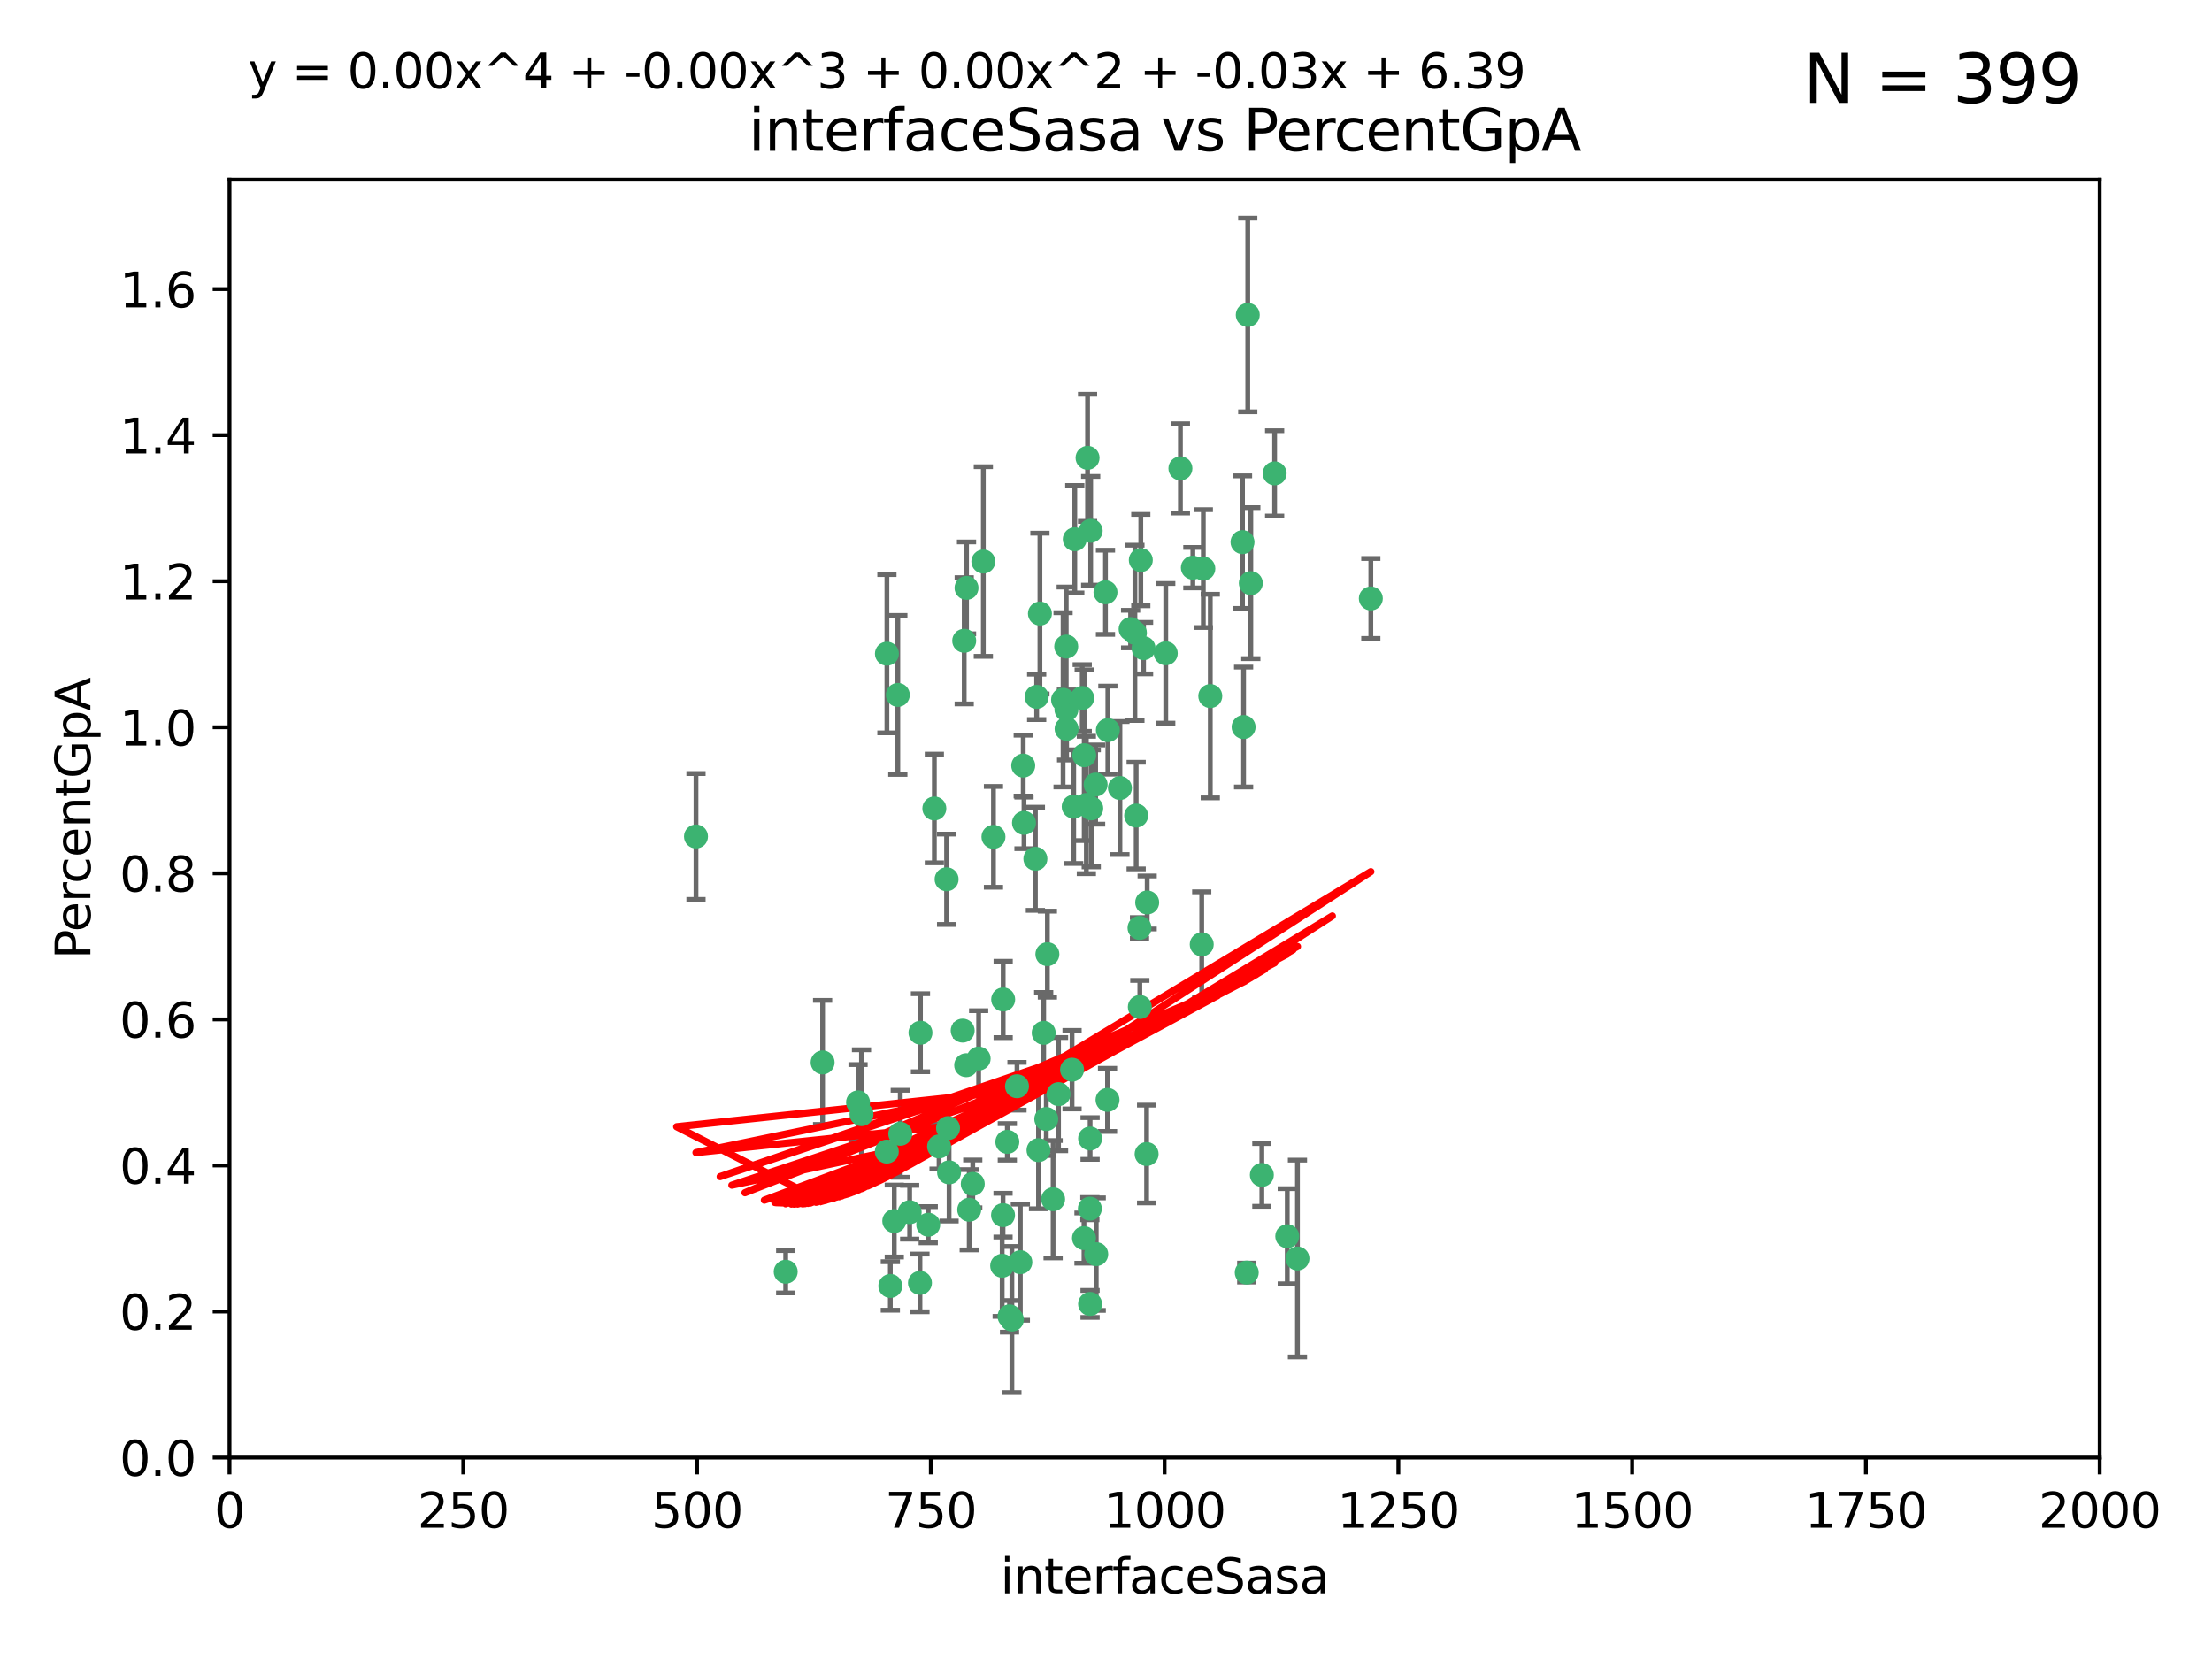 <?xml version="1.0" encoding="utf-8" standalone="no"?>
<!DOCTYPE svg PUBLIC "-//W3C//DTD SVG 1.1//EN"
  "http://www.w3.org/Graphics/SVG/1.1/DTD/svg11.dtd">
<svg xmlns:xlink="http://www.w3.org/1999/xlink" width="460.8pt" height="345.6pt" viewBox="0 0 460.8 345.6" xmlns="http://www.w3.org/2000/svg" version="1.1">
 <defs>
  <style type="text/css">*{stroke-linejoin: round; stroke-linecap: butt}</style>
 </defs>
 <g id="figure_1">
  <g id="patch_1">
   <path d="M 0 345.6 
L 460.8 345.6 
L 460.8 0 
L 0 0 
z
" style="fill: #ffffff"/>
  </g>
  <g id="axes_1">
   <g id="patch_2">
    <path d="M 47.81 303.64 
L 437.4 303.64 
L 437.4 37.411 
L 47.81 37.411 
z
" style="fill: #ffffff"/>
   </g>
   <g id="PathCollection_1">
    <defs>
     <path id="m2b8a507049" d="M 0 1.118 
C 0.297 1.118 0.581 1 0.791 0.791 
C 1 0.581 1.118 0.297 1.118 0 
C 1.118 -0.297 1 -0.581 0.791 -0.791 
C 0.581 -1 0.297 -1.118 0 -1.118 
C -0.297 -1.118 -0.581 -1 -0.791 -0.791 
C -1 -0.581 -1.118 -0.297 -1.118 0 
C -1.118 0.297 -1 0.581 -0.791 0.791 
C -0.581 1 -0.297 1.118 0 1.118 
z
" style="stroke: #3cb371"/>
    </defs>
    <g clip-path="url(#pa6ae02b775)">
     <use xlink:href="#m2b8a507049" x="258.839" y="112.935" style="fill: #3cb371; stroke: #3cb371"/>
     <use xlink:href="#m2b8a507049" x="235.526" y="131.048" style="fill: #3cb371; stroke: #3cb371"/>
     <use xlink:href="#m2b8a507049" x="265.53" y="98.611" style="fill: #3cb371; stroke: #3cb371"/>
     <use xlink:href="#m2b8a507049" x="225.86" y="157.33" style="fill: #3cb371; stroke: #3cb371"/>
     <use xlink:href="#m2b8a507049" x="259.065" y="151.457" style="fill: #3cb371; stroke: #3cb371"/>
     <use xlink:href="#m2b8a507049" x="259.932" y="65.606" style="fill: #3cb371; stroke: #3cb371"/>
     <use xlink:href="#m2b8a507049" x="242.845" y="136.097" style="fill: #3cb371; stroke: #3cb371"/>
     <use xlink:href="#m2b8a507049" x="216.635" y="127.82" style="fill: #3cb371; stroke: #3cb371"/>
     <use xlink:href="#m2b8a507049" x="163.676" y="264.927" style="fill: #3cb371; stroke: #3cb371"/>
     <use xlink:href="#m2b8a507049" x="250.675" y="118.446" style="fill: #3cb371; stroke: #3cb371"/>
     <use xlink:href="#m2b8a507049" x="233.3" y="164.157" style="fill: #3cb371; stroke: #3cb371"/>
     <use xlink:href="#m2b8a507049" x="222.161" y="147.818" style="fill: #3cb371; stroke: #3cb371"/>
     <use xlink:href="#m2b8a507049" x="221.458" y="145.786" style="fill: #3cb371; stroke: #3cb371"/>
     <use xlink:href="#m2b8a507049" x="238.226" y="135.021" style="fill: #3cb371; stroke: #3cb371"/>
     <use xlink:href="#m2b8a507049" x="236.422" y="131.834" style="fill: #3cb371; stroke: #3cb371"/>
     <use xlink:href="#m2b8a507049" x="220.511" y="227.931" style="fill: #3cb371; stroke: #3cb371"/>
     <use xlink:href="#m2b8a507049" x="226.558" y="95.371" style="fill: #3cb371; stroke: #3cb371"/>
     <use xlink:href="#m2b8a507049" x="223.671" y="168.041" style="fill: #3cb371; stroke: #3cb371"/>
     <use xlink:href="#m2b8a507049" x="248.492" y="118.255" style="fill: #3cb371; stroke: #3cb371"/>
     <use xlink:href="#m2b8a507049" x="223.897" y="112.334" style="fill: #3cb371; stroke: #3cb371"/>
     <use xlink:href="#m2b8a507049" x="225.446" y="145.408" style="fill: #3cb371; stroke: #3cb371"/>
     <use xlink:href="#m2b8a507049" x="230.29" y="123.385" style="fill: #3cb371; stroke: #3cb371"/>
     <use xlink:href="#m2b8a507049" x="200.86" y="133.482" style="fill: #3cb371; stroke: #3cb371"/>
     <use xlink:href="#m2b8a507049" x="217.42" y="215.161" style="fill: #3cb371; stroke: #3cb371"/>
     <use xlink:href="#m2b8a507049" x="237.649" y="116.673" style="fill: #3cb371; stroke: #3cb371"/>
     <use xlink:href="#m2b8a507049" x="218.189" y="198.775" style="fill: #3cb371; stroke: #3cb371"/>
     <use xlink:href="#m2b8a507049" x="259.72" y="265.1" style="fill: #3cb371; stroke: #3cb371"/>
     <use xlink:href="#m2b8a507049" x="213.316" y="171.42" style="fill: #3cb371; stroke: #3cb371"/>
     <use xlink:href="#m2b8a507049" x="262.866" y="244.761" style="fill: #3cb371; stroke: #3cb371"/>
     <use xlink:href="#m2b8a507049" x="204.848" y="116.973" style="fill: #3cb371; stroke: #3cb371"/>
     <use xlink:href="#m2b8a507049" x="245.901" y="97.572" style="fill: #3cb371; stroke: #3cb371"/>
     <use xlink:href="#m2b8a507049" x="285.569" y="124.669" style="fill: #3cb371; stroke: #3cb371"/>
     <use xlink:href="#m2b8a507049" x="215.957" y="145.171" style="fill: #3cb371; stroke: #3cb371"/>
     <use xlink:href="#m2b8a507049" x="194.641" y="168.419" style="fill: #3cb371; stroke: #3cb371"/>
     <use xlink:href="#m2b8a507049" x="191.75" y="215.139" style="fill: #3cb371; stroke: #3cb371"/>
     <use xlink:href="#m2b8a507049" x="184.761" y="136.178" style="fill: #3cb371; stroke: #3cb371"/>
     <use xlink:href="#m2b8a507049" x="219.383" y="249.82" style="fill: #3cb371; stroke: #3cb371"/>
     <use xlink:href="#m2b8a507049" x="200.541" y="214.695" style="fill: #3cb371; stroke: #3cb371"/>
     <use xlink:href="#m2b8a507049" x="217.96" y="233.109" style="fill: #3cb371; stroke: #3cb371"/>
     <use xlink:href="#m2b8a507049" x="228.364" y="261.264" style="fill: #3cb371; stroke: #3cb371"/>
     <use xlink:href="#m2b8a507049" x="213.156" y="159.488" style="fill: #3cb371; stroke: #3cb371"/>
     <use xlink:href="#m2b8a507049" x="222.113" y="134.689" style="fill: #3cb371; stroke: #3cb371"/>
     <use xlink:href="#m2b8a507049" x="215.692" y="178.897" style="fill: #3cb371; stroke: #3cb371"/>
     <use xlink:href="#m2b8a507049" x="268.16" y="257.532" style="fill: #3cb371; stroke: #3cb371"/>
     <use xlink:href="#m2b8a507049" x="228.237" y="163.438" style="fill: #3cb371; stroke: #3cb371"/>
     <use xlink:href="#m2b8a507049" x="222.194" y="151.836" style="fill: #3cb371; stroke: #3cb371"/>
     <use xlink:href="#m2b8a507049" x="225.816" y="257.919" style="fill: #3cb371; stroke: #3cb371"/>
     <use xlink:href="#m2b8a507049" x="212.558" y="262.94" style="fill: #3cb371; stroke: #3cb371"/>
     <use xlink:href="#m2b8a507049" x="202.643" y="246.63" style="fill: #3cb371; stroke: #3cb371"/>
     <use xlink:href="#m2b8a507049" x="185.474" y="267.891" style="fill: #3cb371; stroke: #3cb371"/>
     <use xlink:href="#m2b8a507049" x="237.381" y="193.29" style="fill: #3cb371; stroke: #3cb371"/>
     <use xlink:href="#m2b8a507049" x="197.192" y="183.167" style="fill: #3cb371; stroke: #3cb371"/>
     <use xlink:href="#m2b8a507049" x="227.088" y="237.168" style="fill: #3cb371; stroke: #3cb371"/>
     <use xlink:href="#m2b8a507049" x="208.978" y="208.206" style="fill: #3cb371; stroke: #3cb371"/>
     <use xlink:href="#m2b8a507049" x="227.208" y="110.571" style="fill: #3cb371; stroke: #3cb371"/>
     <use xlink:href="#m2b8a507049" x="260.569" y="121.476" style="fill: #3cb371; stroke: #3cb371"/>
     <use xlink:href="#m2b8a507049" x="227.082" y="271.637" style="fill: #3cb371; stroke: #3cb371"/>
     <use xlink:href="#m2b8a507049" x="191.645" y="267.252" style="fill: #3cb371; stroke: #3cb371"/>
     <use xlink:href="#m2b8a507049" x="230.787" y="152.103" style="fill: #3cb371; stroke: #3cb371"/>
     <use xlink:href="#m2b8a507049" x="210.3" y="274.227" style="fill: #3cb371; stroke: #3cb371"/>
     <use xlink:href="#m2b8a507049" x="178.747" y="229.642" style="fill: #3cb371; stroke: #3cb371"/>
     <use xlink:href="#m2b8a507049" x="236.683" y="169.899" style="fill: #3cb371; stroke: #3cb371"/>
     <use xlink:href="#m2b8a507049" x="193.369" y="255.133" style="fill: #3cb371; stroke: #3cb371"/>
     <use xlink:href="#m2b8a507049" x="206.956" y="174.332" style="fill: #3cb371; stroke: #3cb371"/>
     <use xlink:href="#m2b8a507049" x="209.844" y="237.872" style="fill: #3cb371; stroke: #3cb371"/>
     <use xlink:href="#m2b8a507049" x="270.285" y="262.172" style="fill: #3cb371; stroke: #3cb371"/>
     <use xlink:href="#m2b8a507049" x="237.447" y="209.769" style="fill: #3cb371; stroke: #3cb371"/>
     <use xlink:href="#m2b8a507049" x="230.717" y="229.129" style="fill: #3cb371; stroke: #3cb371"/>
     <use xlink:href="#m2b8a507049" x="223.328" y="222.836" style="fill: #3cb371; stroke: #3cb371"/>
     <use xlink:href="#m2b8a507049" x="211.857" y="226.286" style="fill: #3cb371; stroke: #3cb371"/>
     <use xlink:href="#m2b8a507049" x="203.87" y="220.522" style="fill: #3cb371; stroke: #3cb371"/>
     <use xlink:href="#m2b8a507049" x="227.327" y="168.396" style="fill: #3cb371; stroke: #3cb371"/>
     <use xlink:href="#m2b8a507049" x="238.859" y="240.41" style="fill: #3cb371; stroke: #3cb371"/>
     <use xlink:href="#m2b8a507049" x="186.294" y="254.364" style="fill: #3cb371; stroke: #3cb371"/>
     <use xlink:href="#m2b8a507049" x="250.342" y="196.734" style="fill: #3cb371; stroke: #3cb371"/>
     <use xlink:href="#m2b8a507049" x="184.737" y="239.892" style="fill: #3cb371; stroke: #3cb371"/>
     <use xlink:href="#m2b8a507049" x="208.95" y="253.14" style="fill: #3cb371; stroke: #3cb371"/>
     <use xlink:href="#m2b8a507049" x="238.978" y="188.002" style="fill: #3cb371; stroke: #3cb371"/>
     <use xlink:href="#m2b8a507049" x="210.795" y="274.884" style="fill: #3cb371; stroke: #3cb371"/>
     <use xlink:href="#m2b8a507049" x="179.464" y="232.101" style="fill: #3cb371; stroke: #3cb371"/>
     <use xlink:href="#m2b8a507049" x="201.271" y="221.902" style="fill: #3cb371; stroke: #3cb371"/>
     <use xlink:href="#m2b8a507049" x="195.626" y="238.823" style="fill: #3cb371; stroke: #3cb371"/>
     <use xlink:href="#m2b8a507049" x="226.307" y="167.688" style="fill: #3cb371; stroke: #3cb371"/>
     <use xlink:href="#m2b8a507049" x="201.345" y="122.465" style="fill: #3cb371; stroke: #3cb371"/>
     <use xlink:href="#m2b8a507049" x="187.034" y="144.762" style="fill: #3cb371; stroke: #3cb371"/>
     <use xlink:href="#m2b8a507049" x="216.341" y="239.593" style="fill: #3cb371; stroke: #3cb371"/>
     <use xlink:href="#m2b8a507049" x="252.125" y="145.004" style="fill: #3cb371; stroke: #3cb371"/>
     <use xlink:href="#m2b8a507049" x="208.769" y="263.681" style="fill: #3cb371; stroke: #3cb371"/>
     <use xlink:href="#m2b8a507049" x="201.905" y="252.015" style="fill: #3cb371; stroke: #3cb371"/>
     <use xlink:href="#m2b8a507049" x="189.5" y="252.529" style="fill: #3cb371; stroke: #3cb371"/>
     <use xlink:href="#m2b8a507049" x="227.039" y="251.785" style="fill: #3cb371; stroke: #3cb371"/>
     <use xlink:href="#m2b8a507049" x="187.542" y="236.188" style="fill: #3cb371; stroke: #3cb371"/>
     <use xlink:href="#m2b8a507049" x="197.709" y="244.226" style="fill: #3cb371; stroke: #3cb371"/>
     <use xlink:href="#m2b8a507049" x="197.496" y="235.004" style="fill: #3cb371; stroke: #3cb371"/>
     <use xlink:href="#m2b8a507049" x="144.987" y="174.257" style="fill: #3cb371; stroke: #3cb371"/>
     <use xlink:href="#m2b8a507049" x="171.365" y="221.323" style="fill: #3cb371; stroke: #3cb371"/>
    </g>
   </g>
   <g id="matplotlib.axis_1">
    <g id="xtick_1">
     <g id="line2d_1">
      <defs>
       <path id="me772aba2e9" d="M 0 0 
L 0 3.5 
" style="stroke: #000000; stroke-width: 0.8"/>
      </defs>
      <g>
       <use xlink:href="#me772aba2e9" x="47.81" y="303.64" style="stroke: #000000; stroke-width: 0.8"/>
      </g>
     </g>
     <g id="text_1">
      <!-- 0 -->
      <g transform="translate(44.629 318.238)scale(0.1 -0.1)">
       <defs>
        <path id="DejaVuSans-30" d="M 2034 4250 
Q 1547 4250 1301 3770 
Q 1056 3291 1056 2328 
Q 1056 1369 1301 889 
Q 1547 409 2034 409 
Q 2525 409 2770 889 
Q 3016 1369 3016 2328 
Q 3016 3291 2770 3770 
Q 2525 4250 2034 4250 
z
M 2034 4750 
Q 2819 4750 3233 4129 
Q 3647 3509 3647 2328 
Q 3647 1150 3233 529 
Q 2819 -91 2034 -91 
Q 1250 -91 836 529 
Q 422 1150 422 2328 
Q 422 3509 836 4129 
Q 1250 4750 2034 4750 
z
" transform="scale(0.016)"/>
       </defs>
       <use xlink:href="#DejaVuSans-30"/>
      </g>
     </g>
    </g>
    <g id="xtick_2">
     <g id="line2d_2">
      <g>
       <use xlink:href="#me772aba2e9" x="96.509" y="303.64" style="stroke: #000000; stroke-width: 0.8"/>
      </g>
     </g>
     <g id="text_2">
      <!-- 250 -->
      <g transform="translate(86.965 318.238)scale(0.1 -0.1)">
       <defs>
        <path id="DejaVuSans-32" d="M 1228 531 
L 3431 531 
L 3431 0 
L 469 0 
L 469 531 
Q 828 903 1448 1529 
Q 2069 2156 2228 2338 
Q 2531 2678 2651 2914 
Q 2772 3150 2772 3378 
Q 2772 3750 2511 3984 
Q 2250 4219 1831 4219 
Q 1534 4219 1204 4116 
Q 875 4013 500 3803 
L 500 4441 
Q 881 4594 1212 4672 
Q 1544 4750 1819 4750 
Q 2544 4750 2975 4387 
Q 3406 4025 3406 3419 
Q 3406 3131 3298 2873 
Q 3191 2616 2906 2266 
Q 2828 2175 2409 1742 
Q 1991 1309 1228 531 
z
" transform="scale(0.016)"/>
        <path id="DejaVuSans-35" d="M 691 4666 
L 3169 4666 
L 3169 4134 
L 1269 4134 
L 1269 2991 
Q 1406 3038 1543 3061 
Q 1681 3084 1819 3084 
Q 2600 3084 3056 2656 
Q 3513 2228 3513 1497 
Q 3513 744 3044 326 
Q 2575 -91 1722 -91 
Q 1428 -91 1123 -41 
Q 819 9 494 109 
L 494 744 
Q 775 591 1075 516 
Q 1375 441 1709 441 
Q 2250 441 2565 725 
Q 2881 1009 2881 1497 
Q 2881 1984 2565 2268 
Q 2250 2553 1709 2553 
Q 1456 2553 1204 2497 
Q 953 2441 691 2322 
L 691 4666 
z
" transform="scale(0.016)"/>
       </defs>
       <use xlink:href="#DejaVuSans-32"/>
       <use xlink:href="#DejaVuSans-35" x="63.623"/>
       <use xlink:href="#DejaVuSans-30" x="127.246"/>
      </g>
     </g>
    </g>
    <g id="xtick_3">
     <g id="line2d_3">
      <g>
       <use xlink:href="#me772aba2e9" x="145.208" y="303.64" style="stroke: #000000; stroke-width: 0.8"/>
      </g>
     </g>
     <g id="text_3">
      <!-- 500 -->
      <g transform="translate(135.664 318.238)scale(0.1 -0.1)">
       <use xlink:href="#DejaVuSans-35"/>
       <use xlink:href="#DejaVuSans-30" x="63.623"/>
       <use xlink:href="#DejaVuSans-30" x="127.246"/>
      </g>
     </g>
    </g>
    <g id="xtick_4">
     <g id="line2d_4">
      <g>
       <use xlink:href="#me772aba2e9" x="193.906" y="303.64" style="stroke: #000000; stroke-width: 0.8"/>
      </g>
     </g>
     <g id="text_4">
      <!-- 750 -->
      <g transform="translate(184.363 318.238)scale(0.1 -0.1)">
       <defs>
        <path id="DejaVuSans-37" d="M 525 4666 
L 3525 4666 
L 3525 4397 
L 1831 0 
L 1172 0 
L 2766 4134 
L 525 4134 
L 525 4666 
z
" transform="scale(0.016)"/>
       </defs>
       <use xlink:href="#DejaVuSans-37"/>
       <use xlink:href="#DejaVuSans-35" x="63.623"/>
       <use xlink:href="#DejaVuSans-30" x="127.246"/>
      </g>
     </g>
    </g>
    <g id="xtick_5">
     <g id="line2d_5">
      <g>
       <use xlink:href="#me772aba2e9" x="242.605" y="303.64" style="stroke: #000000; stroke-width: 0.8"/>
      </g>
     </g>
     <g id="text_5">
      <!-- 1000 -->
      <g transform="translate(229.88 318.238)scale(0.1 -0.1)">
       <defs>
        <path id="DejaVuSans-31" d="M 794 531 
L 1825 531 
L 1825 4091 
L 703 3866 
L 703 4441 
L 1819 4666 
L 2450 4666 
L 2450 531 
L 3481 531 
L 3481 0 
L 794 0 
L 794 531 
z
" transform="scale(0.016)"/>
       </defs>
       <use xlink:href="#DejaVuSans-31"/>
       <use xlink:href="#DejaVuSans-30" x="63.623"/>
       <use xlink:href="#DejaVuSans-30" x="127.246"/>
       <use xlink:href="#DejaVuSans-30" x="190.869"/>
      </g>
     </g>
    </g>
    <g id="xtick_6">
     <g id="line2d_6">
      <g>
       <use xlink:href="#me772aba2e9" x="291.304" y="303.64" style="stroke: #000000; stroke-width: 0.8"/>
      </g>
     </g>
     <g id="text_6">
      <!-- 1250 -->
      <g transform="translate(278.579 318.238)scale(0.1 -0.1)">
       <use xlink:href="#DejaVuSans-31"/>
       <use xlink:href="#DejaVuSans-32" x="63.623"/>
       <use xlink:href="#DejaVuSans-35" x="127.246"/>
       <use xlink:href="#DejaVuSans-30" x="190.869"/>
      </g>
     </g>
    </g>
    <g id="xtick_7">
     <g id="line2d_7">
      <g>
       <use xlink:href="#me772aba2e9" x="340.002" y="303.64" style="stroke: #000000; stroke-width: 0.8"/>
      </g>
     </g>
     <g id="text_7">
      <!-- 1500 -->
      <g transform="translate(327.277 318.238)scale(0.1 -0.1)">
       <use xlink:href="#DejaVuSans-31"/>
       <use xlink:href="#DejaVuSans-35" x="63.623"/>
       <use xlink:href="#DejaVuSans-30" x="127.246"/>
       <use xlink:href="#DejaVuSans-30" x="190.869"/>
      </g>
     </g>
    </g>
    <g id="xtick_8">
     <g id="line2d_8">
      <g>
       <use xlink:href="#me772aba2e9" x="388.701" y="303.64" style="stroke: #000000; stroke-width: 0.8"/>
      </g>
     </g>
     <g id="text_8">
      <!-- 1750 -->
      <g transform="translate(375.976 318.238)scale(0.1 -0.1)">
       <use xlink:href="#DejaVuSans-31"/>
       <use xlink:href="#DejaVuSans-37" x="63.623"/>
       <use xlink:href="#DejaVuSans-35" x="127.246"/>
       <use xlink:href="#DejaVuSans-30" x="190.869"/>
      </g>
     </g>
    </g>
    <g id="xtick_9">
     <g id="line2d_9">
      <g>
       <use xlink:href="#me772aba2e9" x="437.4" y="303.64" style="stroke: #000000; stroke-width: 0.8"/>
      </g>
     </g>
     <g id="text_9">
      <!-- 2000 -->
      <g transform="translate(424.675 318.238)scale(0.1 -0.1)">
       <use xlink:href="#DejaVuSans-32"/>
       <use xlink:href="#DejaVuSans-30" x="63.623"/>
       <use xlink:href="#DejaVuSans-30" x="127.246"/>
       <use xlink:href="#DejaVuSans-30" x="190.869"/>
      </g>
     </g>
    </g>
    <g id="text_10">
     <!-- interfaceSasa -->
     <g transform="translate(208.398 331.917)scale(0.1 -0.1)">
      <defs>
       <path id="DejaVuSans-69" d="M 603 3500 
L 1178 3500 
L 1178 0 
L 603 0 
L 603 3500 
z
M 603 4863 
L 1178 4863 
L 1178 4134 
L 603 4134 
L 603 4863 
z
" transform="scale(0.016)"/>
       <path id="DejaVuSans-6e" d="M 3513 2113 
L 3513 0 
L 2938 0 
L 2938 2094 
Q 2938 2591 2744 2837 
Q 2550 3084 2163 3084 
Q 1697 3084 1428 2787 
Q 1159 2491 1159 1978 
L 1159 0 
L 581 0 
L 581 3500 
L 1159 3500 
L 1159 2956 
Q 1366 3272 1645 3428 
Q 1925 3584 2291 3584 
Q 2894 3584 3203 3211 
Q 3513 2838 3513 2113 
z
" transform="scale(0.016)"/>
       <path id="DejaVuSans-74" d="M 1172 4494 
L 1172 3500 
L 2356 3500 
L 2356 3053 
L 1172 3053 
L 1172 1153 
Q 1172 725 1289 603 
Q 1406 481 1766 481 
L 2356 481 
L 2356 0 
L 1766 0 
Q 1100 0 847 248 
Q 594 497 594 1153 
L 594 3053 
L 172 3053 
L 172 3500 
L 594 3500 
L 594 4494 
L 1172 4494 
z
" transform="scale(0.016)"/>
       <path id="DejaVuSans-65" d="M 3597 1894 
L 3597 1613 
L 953 1613 
Q 991 1019 1311 708 
Q 1631 397 2203 397 
Q 2534 397 2845 478 
Q 3156 559 3463 722 
L 3463 178 
Q 3153 47 2828 -22 
Q 2503 -91 2169 -91 
Q 1331 -91 842 396 
Q 353 884 353 1716 
Q 353 2575 817 3079 
Q 1281 3584 2069 3584 
Q 2775 3584 3186 3129 
Q 3597 2675 3597 1894 
z
M 3022 2063 
Q 3016 2534 2758 2815 
Q 2500 3097 2075 3097 
Q 1594 3097 1305 2825 
Q 1016 2553 972 2059 
L 3022 2063 
z
" transform="scale(0.016)"/>
       <path id="DejaVuSans-72" d="M 2631 2963 
Q 2534 3019 2420 3045 
Q 2306 3072 2169 3072 
Q 1681 3072 1420 2755 
Q 1159 2438 1159 1844 
L 1159 0 
L 581 0 
L 581 3500 
L 1159 3500 
L 1159 2956 
Q 1341 3275 1631 3429 
Q 1922 3584 2338 3584 
Q 2397 3584 2469 3576 
Q 2541 3569 2628 3553 
L 2631 2963 
z
" transform="scale(0.016)"/>
       <path id="DejaVuSans-66" d="M 2375 4863 
L 2375 4384 
L 1825 4384 
Q 1516 4384 1395 4259 
Q 1275 4134 1275 3809 
L 1275 3500 
L 2222 3500 
L 2222 3053 
L 1275 3053 
L 1275 0 
L 697 0 
L 697 3053 
L 147 3053 
L 147 3500 
L 697 3500 
L 697 3744 
Q 697 4328 969 4595 
Q 1241 4863 1831 4863 
L 2375 4863 
z
" transform="scale(0.016)"/>
       <path id="DejaVuSans-61" d="M 2194 1759 
Q 1497 1759 1228 1600 
Q 959 1441 959 1056 
Q 959 750 1161 570 
Q 1363 391 1709 391 
Q 2188 391 2477 730 
Q 2766 1069 2766 1631 
L 2766 1759 
L 2194 1759 
z
M 3341 1997 
L 3341 0 
L 2766 0 
L 2766 531 
Q 2569 213 2275 61 
Q 1981 -91 1556 -91 
Q 1019 -91 701 211 
Q 384 513 384 1019 
Q 384 1609 779 1909 
Q 1175 2209 1959 2209 
L 2766 2209 
L 2766 2266 
Q 2766 2663 2505 2880 
Q 2244 3097 1772 3097 
Q 1472 3097 1187 3025 
Q 903 2953 641 2809 
L 641 3341 
Q 956 3463 1253 3523 
Q 1550 3584 1831 3584 
Q 2591 3584 2966 3190 
Q 3341 2797 3341 1997 
z
" transform="scale(0.016)"/>
       <path id="DejaVuSans-63" d="M 3122 3366 
L 3122 2828 
Q 2878 2963 2633 3030 
Q 2388 3097 2138 3097 
Q 1578 3097 1268 2742 
Q 959 2388 959 1747 
Q 959 1106 1268 751 
Q 1578 397 2138 397 
Q 2388 397 2633 464 
Q 2878 531 3122 666 
L 3122 134 
Q 2881 22 2623 -34 
Q 2366 -91 2075 -91 
Q 1284 -91 818 406 
Q 353 903 353 1747 
Q 353 2603 823 3093 
Q 1294 3584 2113 3584 
Q 2378 3584 2631 3529 
Q 2884 3475 3122 3366 
z
" transform="scale(0.016)"/>
       <path id="DejaVuSans-53" d="M 3425 4513 
L 3425 3897 
Q 3066 4069 2747 4153 
Q 2428 4238 2131 4238 
Q 1616 4238 1336 4038 
Q 1056 3838 1056 3469 
Q 1056 3159 1242 3001 
Q 1428 2844 1947 2747 
L 2328 2669 
Q 3034 2534 3370 2195 
Q 3706 1856 3706 1288 
Q 3706 609 3251 259 
Q 2797 -91 1919 -91 
Q 1588 -91 1214 -16 
Q 841 59 441 206 
L 441 856 
Q 825 641 1194 531 
Q 1563 422 1919 422 
Q 2459 422 2753 634 
Q 3047 847 3047 1241 
Q 3047 1584 2836 1778 
Q 2625 1972 2144 2069 
L 1759 2144 
Q 1053 2284 737 2584 
Q 422 2884 422 3419 
Q 422 4038 858 4394 
Q 1294 4750 2059 4750 
Q 2388 4750 2728 4690 
Q 3069 4631 3425 4513 
z
" transform="scale(0.016)"/>
       <path id="DejaVuSans-73" d="M 2834 3397 
L 2834 2853 
Q 2591 2978 2328 3040 
Q 2066 3103 1784 3103 
Q 1356 3103 1142 2972 
Q 928 2841 928 2578 
Q 928 2378 1081 2264 
Q 1234 2150 1697 2047 
L 1894 2003 
Q 2506 1872 2764 1633 
Q 3022 1394 3022 966 
Q 3022 478 2636 193 
Q 2250 -91 1575 -91 
Q 1294 -91 989 -36 
Q 684 19 347 128 
L 347 722 
Q 666 556 975 473 
Q 1284 391 1588 391 
Q 1994 391 2212 530 
Q 2431 669 2431 922 
Q 2431 1156 2273 1281 
Q 2116 1406 1581 1522 
L 1381 1569 
Q 847 1681 609 1914 
Q 372 2147 372 2553 
Q 372 3047 722 3315 
Q 1072 3584 1716 3584 
Q 2034 3584 2315 3537 
Q 2597 3491 2834 3397 
z
" transform="scale(0.016)"/>
      </defs>
      <use xlink:href="#DejaVuSans-69"/>
      <use xlink:href="#DejaVuSans-6e" x="27.783"/>
      <use xlink:href="#DejaVuSans-74" x="91.162"/>
      <use xlink:href="#DejaVuSans-65" x="130.371"/>
      <use xlink:href="#DejaVuSans-72" x="191.895"/>
      <use xlink:href="#DejaVuSans-66" x="233.008"/>
      <use xlink:href="#DejaVuSans-61" x="268.213"/>
      <use xlink:href="#DejaVuSans-63" x="329.492"/>
      <use xlink:href="#DejaVuSans-65" x="384.473"/>
      <use xlink:href="#DejaVuSans-53" x="445.996"/>
      <use xlink:href="#DejaVuSans-61" x="509.473"/>
      <use xlink:href="#DejaVuSans-73" x="570.752"/>
      <use xlink:href="#DejaVuSans-61" x="622.852"/>
     </g>
    </g>
   </g>
   <g id="matplotlib.axis_2">
    <g id="ytick_1">
     <g id="line2d_10">
      <defs>
       <path id="ma6097879d0" d="M 0 0 
L -3.5 0 
" style="stroke: #000000; stroke-width: 0.8"/>
      </defs>
      <g>
       <use xlink:href="#ma6097879d0" x="47.81" y="303.64" style="stroke: #000000; stroke-width: 0.8"/>
      </g>
     </g>
     <g id="text_11">
      <!-- 0.0 -->
      <g transform="translate(24.907 307.439)scale(0.1 -0.1)">
       <defs>
        <path id="DejaVuSans-2e" d="M 684 794 
L 1344 794 
L 1344 0 
L 684 0 
L 684 794 
z
" transform="scale(0.016)"/>
       </defs>
       <use xlink:href="#DejaVuSans-30"/>
       <use xlink:href="#DejaVuSans-2e" x="63.623"/>
       <use xlink:href="#DejaVuSans-30" x="95.41"/>
      </g>
     </g>
    </g>
    <g id="ytick_2">
     <g id="line2d_11">
      <g>
       <use xlink:href="#ma6097879d0" x="47.81" y="273.214" style="stroke: #000000; stroke-width: 0.8"/>
      </g>
     </g>
     <g id="text_12">
      <!-- 0.2 -->
      <g transform="translate(24.907 277.013)scale(0.1 -0.1)">
       <use xlink:href="#DejaVuSans-30"/>
       <use xlink:href="#DejaVuSans-2e" x="63.623"/>
       <use xlink:href="#DejaVuSans-32" x="95.41"/>
      </g>
     </g>
    </g>
    <g id="ytick_3">
     <g id="line2d_12">
      <g>
       <use xlink:href="#ma6097879d0" x="47.81" y="242.788" style="stroke: #000000; stroke-width: 0.8"/>
      </g>
     </g>
     <g id="text_13">
      <!-- 0.4 -->
      <g transform="translate(24.907 246.587)scale(0.1 -0.1)">
       <defs>
        <path id="DejaVuSans-34" d="M 2419 4116 
L 825 1625 
L 2419 1625 
L 2419 4116 
z
M 2253 4666 
L 3047 4666 
L 3047 1625 
L 3713 1625 
L 3713 1100 
L 3047 1100 
L 3047 0 
L 2419 0 
L 2419 1100 
L 313 1100 
L 313 1709 
L 2253 4666 
z
" transform="scale(0.016)"/>
       </defs>
       <use xlink:href="#DejaVuSans-30"/>
       <use xlink:href="#DejaVuSans-2e" x="63.623"/>
       <use xlink:href="#DejaVuSans-34" x="95.41"/>
      </g>
     </g>
    </g>
    <g id="ytick_4">
     <g id="line2d_13">
      <g>
       <use xlink:href="#ma6097879d0" x="47.81" y="212.362" style="stroke: #000000; stroke-width: 0.8"/>
      </g>
     </g>
     <g id="text_14">
      <!-- 0.6 -->
      <g transform="translate(24.907 216.161)scale(0.1 -0.1)">
       <defs>
        <path id="DejaVuSans-36" d="M 2113 2584 
Q 1688 2584 1439 2293 
Q 1191 2003 1191 1497 
Q 1191 994 1439 701 
Q 1688 409 2113 409 
Q 2538 409 2786 701 
Q 3034 994 3034 1497 
Q 3034 2003 2786 2293 
Q 2538 2584 2113 2584 
z
M 3366 4563 
L 3366 3988 
Q 3128 4100 2886 4159 
Q 2644 4219 2406 4219 
Q 1781 4219 1451 3797 
Q 1122 3375 1075 2522 
Q 1259 2794 1537 2939 
Q 1816 3084 2150 3084 
Q 2853 3084 3261 2657 
Q 3669 2231 3669 1497 
Q 3669 778 3244 343 
Q 2819 -91 2113 -91 
Q 1303 -91 875 529 
Q 447 1150 447 2328 
Q 447 3434 972 4092 
Q 1497 4750 2381 4750 
Q 2619 4750 2861 4703 
Q 3103 4656 3366 4563 
z
" transform="scale(0.016)"/>
       </defs>
       <use xlink:href="#DejaVuSans-30"/>
       <use xlink:href="#DejaVuSans-2e" x="63.623"/>
       <use xlink:href="#DejaVuSans-36" x="95.41"/>
      </g>
     </g>
    </g>
    <g id="ytick_5">
     <g id="line2d_14">
      <g>
       <use xlink:href="#ma6097879d0" x="47.81" y="181.935" style="stroke: #000000; stroke-width: 0.8"/>
      </g>
     </g>
     <g id="text_15">
      <!-- 0.8 -->
      <g transform="translate(24.907 185.735)scale(0.1 -0.1)">
       <defs>
        <path id="DejaVuSans-38" d="M 2034 2216 
Q 1584 2216 1326 1975 
Q 1069 1734 1069 1313 
Q 1069 891 1326 650 
Q 1584 409 2034 409 
Q 2484 409 2743 651 
Q 3003 894 3003 1313 
Q 3003 1734 2745 1975 
Q 2488 2216 2034 2216 
z
M 1403 2484 
Q 997 2584 770 2862 
Q 544 3141 544 3541 
Q 544 4100 942 4425 
Q 1341 4750 2034 4750 
Q 2731 4750 3128 4425 
Q 3525 4100 3525 3541 
Q 3525 3141 3298 2862 
Q 3072 2584 2669 2484 
Q 3125 2378 3379 2068 
Q 3634 1759 3634 1313 
Q 3634 634 3220 271 
Q 2806 -91 2034 -91 
Q 1263 -91 848 271 
Q 434 634 434 1313 
Q 434 1759 690 2068 
Q 947 2378 1403 2484 
z
M 1172 3481 
Q 1172 3119 1398 2916 
Q 1625 2713 2034 2713 
Q 2441 2713 2670 2916 
Q 2900 3119 2900 3481 
Q 2900 3844 2670 4047 
Q 2441 4250 2034 4250 
Q 1625 4250 1398 4047 
Q 1172 3844 1172 3481 
z
" transform="scale(0.016)"/>
       </defs>
       <use xlink:href="#DejaVuSans-30"/>
       <use xlink:href="#DejaVuSans-2e" x="63.623"/>
       <use xlink:href="#DejaVuSans-38" x="95.41"/>
      </g>
     </g>
    </g>
    <g id="ytick_6">
     <g id="line2d_15">
      <g>
       <use xlink:href="#ma6097879d0" x="47.81" y="151.509" style="stroke: #000000; stroke-width: 0.8"/>
      </g>
     </g>
     <g id="text_16">
      <!-- 1.0 -->
      <g transform="translate(24.907 155.308)scale(0.1 -0.1)">
       <use xlink:href="#DejaVuSans-31"/>
       <use xlink:href="#DejaVuSans-2e" x="63.623"/>
       <use xlink:href="#DejaVuSans-30" x="95.41"/>
      </g>
     </g>
    </g>
    <g id="ytick_7">
     <g id="line2d_16">
      <g>
       <use xlink:href="#ma6097879d0" x="47.81" y="121.083" style="stroke: #000000; stroke-width: 0.8"/>
      </g>
     </g>
     <g id="text_17">
      <!-- 1.2 -->
      <g transform="translate(24.907 124.882)scale(0.1 -0.1)">
       <use xlink:href="#DejaVuSans-31"/>
       <use xlink:href="#DejaVuSans-2e" x="63.623"/>
       <use xlink:href="#DejaVuSans-32" x="95.41"/>
      </g>
     </g>
    </g>
    <g id="ytick_8">
     <g id="line2d_17">
      <g>
       <use xlink:href="#ma6097879d0" x="47.81" y="90.657" style="stroke: #000000; stroke-width: 0.8"/>
      </g>
     </g>
     <g id="text_18">
      <!-- 1.4 -->
      <g transform="translate(24.907 94.456)scale(0.1 -0.1)">
       <use xlink:href="#DejaVuSans-31"/>
       <use xlink:href="#DejaVuSans-2e" x="63.623"/>
       <use xlink:href="#DejaVuSans-34" x="95.41"/>
      </g>
     </g>
    </g>
    <g id="ytick_9">
     <g id="line2d_18">
      <g>
       <use xlink:href="#ma6097879d0" x="47.81" y="60.231" style="stroke: #000000; stroke-width: 0.8"/>
      </g>
     </g>
     <g id="text_19">
      <!-- 1.6 -->
      <g transform="translate(24.907 64.03)scale(0.1 -0.1)">
       <use xlink:href="#DejaVuSans-31"/>
       <use xlink:href="#DejaVuSans-2e" x="63.623"/>
       <use xlink:href="#DejaVuSans-36" x="95.41"/>
      </g>
     </g>
    </g>
    <g id="text_20">
     <!-- PercentGpA -->
     <g transform="translate(18.827 199.802)rotate(-90)scale(0.1 -0.1)">
      <defs>
       <path id="DejaVuSans-50" d="M 1259 4147 
L 1259 2394 
L 2053 2394 
Q 2494 2394 2734 2622 
Q 2975 2850 2975 3272 
Q 2975 3691 2734 3919 
Q 2494 4147 2053 4147 
L 1259 4147 
z
M 628 4666 
L 2053 4666 
Q 2838 4666 3239 4311 
Q 3641 3956 3641 3272 
Q 3641 2581 3239 2228 
Q 2838 1875 2053 1875 
L 1259 1875 
L 1259 0 
L 628 0 
L 628 4666 
z
" transform="scale(0.016)"/>
       <path id="DejaVuSans-47" d="M 3809 666 
L 3809 1919 
L 2778 1919 
L 2778 2438 
L 4434 2438 
L 4434 434 
Q 4069 175 3628 42 
Q 3188 -91 2688 -91 
Q 1594 -91 976 548 
Q 359 1188 359 2328 
Q 359 3472 976 4111 
Q 1594 4750 2688 4750 
Q 3144 4750 3555 4637 
Q 3966 4525 4313 4306 
L 4313 3634 
Q 3963 3931 3569 4081 
Q 3175 4231 2741 4231 
Q 1884 4231 1454 3753 
Q 1025 3275 1025 2328 
Q 1025 1384 1454 906 
Q 1884 428 2741 428 
Q 3075 428 3337 486 
Q 3600 544 3809 666 
z
" transform="scale(0.016)"/>
       <path id="DejaVuSans-70" d="M 1159 525 
L 1159 -1331 
L 581 -1331 
L 581 3500 
L 1159 3500 
L 1159 2969 
Q 1341 3281 1617 3432 
Q 1894 3584 2278 3584 
Q 2916 3584 3314 3078 
Q 3713 2572 3713 1747 
Q 3713 922 3314 415 
Q 2916 -91 2278 -91 
Q 1894 -91 1617 61 
Q 1341 213 1159 525 
z
M 3116 1747 
Q 3116 2381 2855 2742 
Q 2594 3103 2138 3103 
Q 1681 3103 1420 2742 
Q 1159 2381 1159 1747 
Q 1159 1113 1420 752 
Q 1681 391 2138 391 
Q 2594 391 2855 752 
Q 3116 1113 3116 1747 
z
" transform="scale(0.016)"/>
       <path id="DejaVuSans-41" d="M 2188 4044 
L 1331 1722 
L 3047 1722 
L 2188 4044 
z
M 1831 4666 
L 2547 4666 
L 4325 0 
L 3669 0 
L 3244 1197 
L 1141 1197 
L 716 0 
L 50 0 
L 1831 4666 
z
" transform="scale(0.016)"/>
      </defs>
      <use xlink:href="#DejaVuSans-50"/>
      <use xlink:href="#DejaVuSans-65" x="56.678"/>
      <use xlink:href="#DejaVuSans-72" x="118.201"/>
      <use xlink:href="#DejaVuSans-63" x="157.064"/>
      <use xlink:href="#DejaVuSans-65" x="212.045"/>
      <use xlink:href="#DejaVuSans-6e" x="273.568"/>
      <use xlink:href="#DejaVuSans-74" x="336.947"/>
      <use xlink:href="#DejaVuSans-47" x="376.156"/>
      <use xlink:href="#DejaVuSans-70" x="453.646"/>
      <use xlink:href="#DejaVuSans-41" x="517.123"/>
     </g>
    </g>
   </g>
   <g id="LineCollection_1">
    <path d="M 258.839 126.742 
L 258.839 99.128 
" clip-path="url(#pa6ae02b775)" style="fill: none; stroke: #696969"/>
    <path d="M 235.526 134.958 
L 235.526 127.138 
" clip-path="url(#pa6ae02b775)" style="fill: none; stroke: #696969"/>
    <path d="M 265.53 107.5 
L 265.53 89.723 
" clip-path="url(#pa6ae02b775)" style="fill: none; stroke: #696969"/>
    <path d="M 225.86 175.107 
L 225.86 139.552 
" clip-path="url(#pa6ae02b775)" style="fill: none; stroke: #696969"/>
    <path d="M 259.065 163.945 
L 259.065 138.968 
" clip-path="url(#pa6ae02b775)" style="fill: none; stroke: #696969"/>
    <path d="M 259.932 85.777 
L 259.932 45.434 
" clip-path="url(#pa6ae02b775)" style="fill: none; stroke: #696969"/>
    <path d="M 242.845 150.645 
L 242.845 121.55 
" clip-path="url(#pa6ae02b775)" style="fill: none; stroke: #696969"/>
    <path d="M 216.635 144.568 
L 216.635 111.073 
" clip-path="url(#pa6ae02b775)" style="fill: none; stroke: #696969"/>
    <path d="M 163.676 269.346 
L 163.676 260.509 
" clip-path="url(#pa6ae02b775)" style="fill: none; stroke: #696969"/>
    <path d="M 250.675 130.722 
L 250.675 106.17 
" clip-path="url(#pa6ae02b775)" style="fill: none; stroke: #696969"/>
    <path d="M 233.3 178.007 
L 233.3 150.307 
" clip-path="url(#pa6ae02b775)" style="fill: none; stroke: #696969"/>
    <path d="M 222.161 151.909 
L 222.161 143.727 
" clip-path="url(#pa6ae02b775)" style="fill: none; stroke: #696969"/>
    <path d="M 221.458 163.937 
L 221.458 127.634 
" clip-path="url(#pa6ae02b775)" style="fill: none; stroke: #696969"/>
    <path d="M 238.226 140.382 
L 238.226 129.659 
" clip-path="url(#pa6ae02b775)" style="fill: none; stroke: #696969"/>
    <path d="M 236.422 150.092 
L 236.422 113.575 
" clip-path="url(#pa6ae02b775)" style="fill: none; stroke: #696969"/>
    <path d="M 220.511 239.722 
L 220.511 216.139 
" clip-path="url(#pa6ae02b775)" style="fill: none; stroke: #696969"/>
    <path d="M 226.558 108.615 
L 226.558 82.127 
" clip-path="url(#pa6ae02b775)" style="fill: none; stroke: #696969"/>
    <path d="M 223.671 179.882 
L 223.671 156.201 
" clip-path="url(#pa6ae02b775)" style="fill: none; stroke: #696969"/>
    <path d="M 248.492 122.472 
L 248.492 114.039 
" clip-path="url(#pa6ae02b775)" style="fill: none; stroke: #696969"/>
    <path d="M 223.897 123.529 
L 223.897 101.139 
" clip-path="url(#pa6ae02b775)" style="fill: none; stroke: #696969"/>
    <path d="M 225.446 152.361 
L 225.446 138.456 
" clip-path="url(#pa6ae02b775)" style="fill: none; stroke: #696969"/>
    <path d="M 230.29 132.151 
L 230.29 114.62 
" clip-path="url(#pa6ae02b775)" style="fill: none; stroke: #696969"/>
    <path d="M 200.86 146.637 
L 200.86 120.327 
" clip-path="url(#pa6ae02b775)" style="fill: none; stroke: #696969"/>
    <path d="M 217.42 223.572 
L 217.42 206.751 
" clip-path="url(#pa6ae02b775)" style="fill: none; stroke: #696969"/>
    <path d="M 237.649 126.191 
L 237.649 107.154 
" clip-path="url(#pa6ae02b775)" style="fill: none; stroke: #696969"/>
    <path d="M 218.189 207.738 
L 218.189 189.813 
" clip-path="url(#pa6ae02b775)" style="fill: none; stroke: #696969"/>
    <path d="M 259.72 267.073 
L 259.72 263.128 
" clip-path="url(#pa6ae02b775)" style="fill: none; stroke: #696969"/>
    <path d="M 213.316 176.791 
L 213.316 166.049 
" clip-path="url(#pa6ae02b775)" style="fill: none; stroke: #696969"/>
    <path d="M 262.866 251.297 
L 262.866 238.225 
" clip-path="url(#pa6ae02b775)" style="fill: none; stroke: #696969"/>
    <path d="M 204.848 136.73 
L 204.848 97.216 
" clip-path="url(#pa6ae02b775)" style="fill: none; stroke: #696969"/>
    <path d="M 245.901 106.878 
L 245.901 88.267 
" clip-path="url(#pa6ae02b775)" style="fill: none; stroke: #696969"/>
    <path d="M 285.569 132.997 
L 285.569 116.341 
" clip-path="url(#pa6ae02b775)" style="fill: none; stroke: #696969"/>
    <path d="M 215.957 149.901 
L 215.957 140.441 
" clip-path="url(#pa6ae02b775)" style="fill: none; stroke: #696969"/>
    <path d="M 194.641 179.743 
L 194.641 157.094 
" clip-path="url(#pa6ae02b775)" style="fill: none; stroke: #696969"/>
    <path d="M 191.75 223.268 
L 191.75 207.01 
" clip-path="url(#pa6ae02b775)" style="fill: none; stroke: #696969"/>
    <path d="M 184.761 152.672 
L 184.761 119.684 
" clip-path="url(#pa6ae02b775)" style="fill: none; stroke: #696969"/>
    <path d="M 219.383 262.044 
L 219.383 237.595 
" clip-path="url(#pa6ae02b775)" style="fill: none; stroke: #696969"/>
    <path d="M 200.541 215.868 
L 200.541 213.522 
" clip-path="url(#pa6ae02b775)" style="fill: none; stroke: #696969"/>
    <path d="M 217.96 240.71 
L 217.96 225.508 
" clip-path="url(#pa6ae02b775)" style="fill: none; stroke: #696969"/>
    <path d="M 228.364 272.983 
L 228.364 249.544 
" clip-path="url(#pa6ae02b775)" style="fill: none; stroke: #696969"/>
    <path d="M 213.156 165.831 
L 213.156 153.145 
" clip-path="url(#pa6ae02b775)" style="fill: none; stroke: #696969"/>
    <path d="M 222.113 147.086 
L 222.113 122.292 
" clip-path="url(#pa6ae02b775)" style="fill: none; stroke: #696969"/>
    <path d="M 215.692 189.642 
L 215.692 168.152 
" clip-path="url(#pa6ae02b775)" style="fill: none; stroke: #696969"/>
    <path d="M 268.16 267.446 
L 268.16 247.618 
" clip-path="url(#pa6ae02b775)" style="fill: none; stroke: #696969"/>
    <path d="M 228.237 171.687 
L 228.237 155.189 
" clip-path="url(#pa6ae02b775)" style="fill: none; stroke: #696969"/>
    <path d="M 222.194 158.321 
L 222.194 145.352 
" clip-path="url(#pa6ae02b775)" style="fill: none; stroke: #696969"/>
    <path d="M 225.816 263.155 
L 225.816 252.684 
" clip-path="url(#pa6ae02b775)" style="fill: none; stroke: #696969"/>
    <path d="M 212.558 275.039 
L 212.558 250.841 
" clip-path="url(#pa6ae02b775)" style="fill: none; stroke: #696969"/>
    <path d="M 202.643 251.607 
L 202.643 241.653 
" clip-path="url(#pa6ae02b775)" style="fill: none; stroke: #696969"/>
    <path d="M 185.474 272.942 
L 185.474 262.839 
" clip-path="url(#pa6ae02b775)" style="fill: none; stroke: #696969"/>
    <path d="M 237.381 195.434 
L 237.381 191.146 
" clip-path="url(#pa6ae02b775)" style="fill: none; stroke: #696969"/>
    <path d="M 197.192 192.579 
L 197.192 173.755 
" clip-path="url(#pa6ae02b775)" style="fill: none; stroke: #696969"/>
    <path d="M 227.088 241.512 
L 227.088 232.824 
" clip-path="url(#pa6ae02b775)" style="fill: none; stroke: #696969"/>
    <path d="M 208.978 216.157 
L 208.978 200.256 
" clip-path="url(#pa6ae02b775)" style="fill: none; stroke: #696969"/>
    <path d="M 227.208 121.897 
L 227.208 99.245 
" clip-path="url(#pa6ae02b775)" style="fill: none; stroke: #696969"/>
    <path d="M 260.569 137.206 
L 260.569 105.745 
" clip-path="url(#pa6ae02b775)" style="fill: none; stroke: #696969"/>
    <path d="M 227.082 274.448 
L 227.082 268.825 
" clip-path="url(#pa6ae02b775)" style="fill: none; stroke: #696969"/>
    <path d="M 191.645 273.263 
L 191.645 261.242 
" clip-path="url(#pa6ae02b775)" style="fill: none; stroke: #696969"/>
    <path d="M 230.787 161.277 
L 230.787 142.929 
" clip-path="url(#pa6ae02b775)" style="fill: none; stroke: #696969"/>
    <path d="M 210.3 277.522 
L 210.3 270.932 
" clip-path="url(#pa6ae02b775)" style="fill: none; stroke: #696969"/>
    <path d="M 178.747 237.513 
L 178.747 221.772 
" clip-path="url(#pa6ae02b775)" style="fill: none; stroke: #696969"/>
    <path d="M 236.683 181.006 
L 236.683 158.792 
" clip-path="url(#pa6ae02b775)" style="fill: none; stroke: #696969"/>
    <path d="M 193.369 258.904 
L 193.369 251.363 
" clip-path="url(#pa6ae02b775)" style="fill: none; stroke: #696969"/>
    <path d="M 206.956 184.828 
L 206.956 163.836 
" clip-path="url(#pa6ae02b775)" style="fill: none; stroke: #696969"/>
    <path d="M 209.844 241.67 
L 209.844 234.074 
" clip-path="url(#pa6ae02b775)" style="fill: none; stroke: #696969"/>
    <path d="M 270.285 282.671 
L 270.285 241.673 
" clip-path="url(#pa6ae02b775)" style="fill: none; stroke: #696969"/>
    <path d="M 237.447 215.299 
L 237.447 204.239 
" clip-path="url(#pa6ae02b775)" style="fill: none; stroke: #696969"/>
    <path d="M 230.717 235.696 
L 230.717 222.562 
" clip-path="url(#pa6ae02b775)" style="fill: none; stroke: #696969"/>
    <path d="M 223.328 231.016 
L 223.328 214.656 
" clip-path="url(#pa6ae02b775)" style="fill: none; stroke: #696969"/>
    <path d="M 211.857 231.261 
L 211.857 221.311 
" clip-path="url(#pa6ae02b775)" style="fill: none; stroke: #696969"/>
    <path d="M 203.87 230.498 
L 203.87 210.546 
" clip-path="url(#pa6ae02b775)" style="fill: none; stroke: #696969"/>
    <path d="M 227.327 180.585 
L 227.327 156.208 
" clip-path="url(#pa6ae02b775)" style="fill: none; stroke: #696969"/>
    <path d="M 238.859 250.599 
L 238.859 230.22 
" clip-path="url(#pa6ae02b775)" style="fill: none; stroke: #696969"/>
    <path d="M 186.294 261.855 
L 186.294 246.872 
" clip-path="url(#pa6ae02b775)" style="fill: none; stroke: #696969"/>
    <path d="M 250.342 207.684 
L 250.342 185.784 
" clip-path="url(#pa6ae02b775)" style="fill: none; stroke: #696969"/>
    <path d="M 184.737 242.892 
L 184.737 236.893 
" clip-path="url(#pa6ae02b775)" style="fill: none; stroke: #696969"/>
    <path d="M 208.95 257.694 
L 208.95 248.585 
" clip-path="url(#pa6ae02b775)" style="fill: none; stroke: #696969"/>
    <path d="M 238.978 193.517 
L 238.978 182.486 
" clip-path="url(#pa6ae02b775)" style="fill: none; stroke: #696969"/>
    <path d="M 210.795 290.105 
L 210.795 259.662 
" clip-path="url(#pa6ae02b775)" style="fill: none; stroke: #696969"/>
    <path d="M 179.464 245.512 
L 179.464 218.691 
" clip-path="url(#pa6ae02b775)" style="fill: none; stroke: #696969"/>
    <path d="M 201.271 222.878 
L 201.271 220.926 
" clip-path="url(#pa6ae02b775)" style="fill: none; stroke: #696969"/>
    <path d="M 195.626 243.518 
L 195.626 234.129 
" clip-path="url(#pa6ae02b775)" style="fill: none; stroke: #696969"/>
    <path d="M 226.307 181.997 
L 226.307 153.38 
" clip-path="url(#pa6ae02b775)" style="fill: none; stroke: #696969"/>
    <path d="M 201.345 132.034 
L 201.345 112.895 
" clip-path="url(#pa6ae02b775)" style="fill: none; stroke: #696969"/>
    <path d="M 187.034 161.315 
L 187.034 128.209 
" clip-path="url(#pa6ae02b775)" style="fill: none; stroke: #696969"/>
    <path d="M 216.341 251.811 
L 216.341 227.375 
" clip-path="url(#pa6ae02b775)" style="fill: none; stroke: #696969"/>
    <path d="M 252.125 166.212 
L 252.125 123.796 
" clip-path="url(#pa6ae02b775)" style="fill: none; stroke: #696969"/>
    <path d="M 208.769 274.232 
L 208.769 253.131 
" clip-path="url(#pa6ae02b775)" style="fill: none; stroke: #696969"/>
    <path d="M 201.905 260.378 
L 201.905 243.652 
" clip-path="url(#pa6ae02b775)" style="fill: none; stroke: #696969"/>
    <path d="M 189.5 258.132 
L 189.5 246.926 
" clip-path="url(#pa6ae02b775)" style="fill: none; stroke: #696969"/>
    <path d="M 227.039 254.097 
L 227.039 249.473 
" clip-path="url(#pa6ae02b775)" style="fill: none; stroke: #696969"/>
    <path d="M 187.542 245.248 
L 187.542 227.128 
" clip-path="url(#pa6ae02b775)" style="fill: none; stroke: #696969"/>
    <path d="M 197.709 254.372 
L 197.709 234.08 
" clip-path="url(#pa6ae02b775)" style="fill: none; stroke: #696969"/>
    <path d="M 197.496 236.618 
L 197.496 233.391 
" clip-path="url(#pa6ae02b775)" style="fill: none; stroke: #696969"/>
    <path d="M 144.987 187.369 
L 144.987 161.144 
" clip-path="url(#pa6ae02b775)" style="fill: none; stroke: #696969"/>
    <path d="M 171.365 234.245 
L 171.365 208.402 
" clip-path="url(#pa6ae02b775)" style="fill: none; stroke: #696969"/>
   </g>
   <g id="line2d_19">
    <defs>
     <path id="m6a716f776c" d="M 2 0 
L -2 -0 
" style="stroke: #696969"/>
    </defs>
    <g clip-path="url(#pa6ae02b775)">
     <use xlink:href="#m6a716f776c" x="258.839" y="126.742" style="fill: #696969; stroke: #696969"/>
     <use xlink:href="#m6a716f776c" x="235.526" y="134.958" style="fill: #696969; stroke: #696969"/>
     <use xlink:href="#m6a716f776c" x="265.53" y="107.5" style="fill: #696969; stroke: #696969"/>
     <use xlink:href="#m6a716f776c" x="225.86" y="175.107" style="fill: #696969; stroke: #696969"/>
     <use xlink:href="#m6a716f776c" x="259.065" y="163.945" style="fill: #696969; stroke: #696969"/>
     <use xlink:href="#m6a716f776c" x="259.932" y="85.777" style="fill: #696969; stroke: #696969"/>
     <use xlink:href="#m6a716f776c" x="242.845" y="150.645" style="fill: #696969; stroke: #696969"/>
     <use xlink:href="#m6a716f776c" x="216.635" y="144.568" style="fill: #696969; stroke: #696969"/>
     <use xlink:href="#m6a716f776c" x="163.676" y="269.346" style="fill: #696969; stroke: #696969"/>
     <use xlink:href="#m6a716f776c" x="250.675" y="130.722" style="fill: #696969; stroke: #696969"/>
     <use xlink:href="#m6a716f776c" x="233.3" y="178.007" style="fill: #696969; stroke: #696969"/>
     <use xlink:href="#m6a716f776c" x="222.161" y="151.909" style="fill: #696969; stroke: #696969"/>
     <use xlink:href="#m6a716f776c" x="221.458" y="163.937" style="fill: #696969; stroke: #696969"/>
     <use xlink:href="#m6a716f776c" x="238.226" y="140.382" style="fill: #696969; stroke: #696969"/>
     <use xlink:href="#m6a716f776c" x="236.422" y="150.092" style="fill: #696969; stroke: #696969"/>
     <use xlink:href="#m6a716f776c" x="220.511" y="239.722" style="fill: #696969; stroke: #696969"/>
     <use xlink:href="#m6a716f776c" x="226.558" y="108.615" style="fill: #696969; stroke: #696969"/>
     <use xlink:href="#m6a716f776c" x="223.671" y="179.882" style="fill: #696969; stroke: #696969"/>
     <use xlink:href="#m6a716f776c" x="248.492" y="122.472" style="fill: #696969; stroke: #696969"/>
     <use xlink:href="#m6a716f776c" x="223.897" y="123.529" style="fill: #696969; stroke: #696969"/>
     <use xlink:href="#m6a716f776c" x="225.446" y="152.361" style="fill: #696969; stroke: #696969"/>
     <use xlink:href="#m6a716f776c" x="230.29" y="132.151" style="fill: #696969; stroke: #696969"/>
     <use xlink:href="#m6a716f776c" x="200.86" y="146.637" style="fill: #696969; stroke: #696969"/>
     <use xlink:href="#m6a716f776c" x="217.42" y="223.572" style="fill: #696969; stroke: #696969"/>
     <use xlink:href="#m6a716f776c" x="237.649" y="126.191" style="fill: #696969; stroke: #696969"/>
     <use xlink:href="#m6a716f776c" x="218.189" y="207.738" style="fill: #696969; stroke: #696969"/>
     <use xlink:href="#m6a716f776c" x="259.72" y="267.073" style="fill: #696969; stroke: #696969"/>
     <use xlink:href="#m6a716f776c" x="213.316" y="176.791" style="fill: #696969; stroke: #696969"/>
     <use xlink:href="#m6a716f776c" x="262.866" y="251.297" style="fill: #696969; stroke: #696969"/>
     <use xlink:href="#m6a716f776c" x="204.848" y="136.73" style="fill: #696969; stroke: #696969"/>
     <use xlink:href="#m6a716f776c" x="245.901" y="106.878" style="fill: #696969; stroke: #696969"/>
     <use xlink:href="#m6a716f776c" x="285.569" y="132.997" style="fill: #696969; stroke: #696969"/>
     <use xlink:href="#m6a716f776c" x="215.957" y="149.901" style="fill: #696969; stroke: #696969"/>
     <use xlink:href="#m6a716f776c" x="194.641" y="179.743" style="fill: #696969; stroke: #696969"/>
     <use xlink:href="#m6a716f776c" x="191.75" y="223.268" style="fill: #696969; stroke: #696969"/>
     <use xlink:href="#m6a716f776c" x="184.761" y="152.672" style="fill: #696969; stroke: #696969"/>
     <use xlink:href="#m6a716f776c" x="219.383" y="262.044" style="fill: #696969; stroke: #696969"/>
     <use xlink:href="#m6a716f776c" x="200.541" y="215.868" style="fill: #696969; stroke: #696969"/>
     <use xlink:href="#m6a716f776c" x="217.96" y="240.71" style="fill: #696969; stroke: #696969"/>
     <use xlink:href="#m6a716f776c" x="228.364" y="272.983" style="fill: #696969; stroke: #696969"/>
     <use xlink:href="#m6a716f776c" x="213.156" y="165.831" style="fill: #696969; stroke: #696969"/>
     <use xlink:href="#m6a716f776c" x="222.113" y="147.086" style="fill: #696969; stroke: #696969"/>
     <use xlink:href="#m6a716f776c" x="215.692" y="189.642" style="fill: #696969; stroke: #696969"/>
     <use xlink:href="#m6a716f776c" x="268.16" y="267.446" style="fill: #696969; stroke: #696969"/>
     <use xlink:href="#m6a716f776c" x="228.237" y="171.687" style="fill: #696969; stroke: #696969"/>
     <use xlink:href="#m6a716f776c" x="222.194" y="158.321" style="fill: #696969; stroke: #696969"/>
     <use xlink:href="#m6a716f776c" x="225.816" y="263.155" style="fill: #696969; stroke: #696969"/>
     <use xlink:href="#m6a716f776c" x="212.558" y="275.039" style="fill: #696969; stroke: #696969"/>
     <use xlink:href="#m6a716f776c" x="202.643" y="251.607" style="fill: #696969; stroke: #696969"/>
     <use xlink:href="#m6a716f776c" x="185.474" y="272.942" style="fill: #696969; stroke: #696969"/>
     <use xlink:href="#m6a716f776c" x="237.381" y="195.434" style="fill: #696969; stroke: #696969"/>
     <use xlink:href="#m6a716f776c" x="197.192" y="192.579" style="fill: #696969; stroke: #696969"/>
     <use xlink:href="#m6a716f776c" x="227.088" y="241.512" style="fill: #696969; stroke: #696969"/>
     <use xlink:href="#m6a716f776c" x="208.978" y="216.157" style="fill: #696969; stroke: #696969"/>
     <use xlink:href="#m6a716f776c" x="227.208" y="121.897" style="fill: #696969; stroke: #696969"/>
     <use xlink:href="#m6a716f776c" x="260.569" y="137.206" style="fill: #696969; stroke: #696969"/>
     <use xlink:href="#m6a716f776c" x="227.082" y="274.448" style="fill: #696969; stroke: #696969"/>
     <use xlink:href="#m6a716f776c" x="191.645" y="273.263" style="fill: #696969; stroke: #696969"/>
     <use xlink:href="#m6a716f776c" x="230.787" y="161.277" style="fill: #696969; stroke: #696969"/>
     <use xlink:href="#m6a716f776c" x="210.3" y="277.522" style="fill: #696969; stroke: #696969"/>
     <use xlink:href="#m6a716f776c" x="178.747" y="237.513" style="fill: #696969; stroke: #696969"/>
     <use xlink:href="#m6a716f776c" x="236.683" y="181.006" style="fill: #696969; stroke: #696969"/>
     <use xlink:href="#m6a716f776c" x="193.369" y="258.904" style="fill: #696969; stroke: #696969"/>
     <use xlink:href="#m6a716f776c" x="206.956" y="184.828" style="fill: #696969; stroke: #696969"/>
     <use xlink:href="#m6a716f776c" x="209.844" y="241.67" style="fill: #696969; stroke: #696969"/>
     <use xlink:href="#m6a716f776c" x="270.285" y="282.671" style="fill: #696969; stroke: #696969"/>
     <use xlink:href="#m6a716f776c" x="237.447" y="215.299" style="fill: #696969; stroke: #696969"/>
     <use xlink:href="#m6a716f776c" x="230.717" y="235.696" style="fill: #696969; stroke: #696969"/>
     <use xlink:href="#m6a716f776c" x="223.328" y="231.016" style="fill: #696969; stroke: #696969"/>
     <use xlink:href="#m6a716f776c" x="211.857" y="231.261" style="fill: #696969; stroke: #696969"/>
     <use xlink:href="#m6a716f776c" x="203.87" y="230.498" style="fill: #696969; stroke: #696969"/>
     <use xlink:href="#m6a716f776c" x="227.327" y="180.585" style="fill: #696969; stroke: #696969"/>
     <use xlink:href="#m6a716f776c" x="238.859" y="250.599" style="fill: #696969; stroke: #696969"/>
     <use xlink:href="#m6a716f776c" x="186.294" y="261.855" style="fill: #696969; stroke: #696969"/>
     <use xlink:href="#m6a716f776c" x="250.342" y="207.684" style="fill: #696969; stroke: #696969"/>
     <use xlink:href="#m6a716f776c" x="184.737" y="242.892" style="fill: #696969; stroke: #696969"/>
     <use xlink:href="#m6a716f776c" x="208.95" y="257.694" style="fill: #696969; stroke: #696969"/>
     <use xlink:href="#m6a716f776c" x="238.978" y="193.517" style="fill: #696969; stroke: #696969"/>
     <use xlink:href="#m6a716f776c" x="210.795" y="290.105" style="fill: #696969; stroke: #696969"/>
     <use xlink:href="#m6a716f776c" x="179.464" y="245.512" style="fill: #696969; stroke: #696969"/>
     <use xlink:href="#m6a716f776c" x="201.271" y="222.878" style="fill: #696969; stroke: #696969"/>
     <use xlink:href="#m6a716f776c" x="195.626" y="243.518" style="fill: #696969; stroke: #696969"/>
     <use xlink:href="#m6a716f776c" x="226.307" y="181.997" style="fill: #696969; stroke: #696969"/>
     <use xlink:href="#m6a716f776c" x="201.345" y="132.034" style="fill: #696969; stroke: #696969"/>
     <use xlink:href="#m6a716f776c" x="187.034" y="161.315" style="fill: #696969; stroke: #696969"/>
     <use xlink:href="#m6a716f776c" x="216.341" y="251.811" style="fill: #696969; stroke: #696969"/>
     <use xlink:href="#m6a716f776c" x="252.125" y="166.212" style="fill: #696969; stroke: #696969"/>
     <use xlink:href="#m6a716f776c" x="208.769" y="274.232" style="fill: #696969; stroke: #696969"/>
     <use xlink:href="#m6a716f776c" x="201.905" y="260.378" style="fill: #696969; stroke: #696969"/>
     <use xlink:href="#m6a716f776c" x="189.5" y="258.132" style="fill: #696969; stroke: #696969"/>
     <use xlink:href="#m6a716f776c" x="227.039" y="254.097" style="fill: #696969; stroke: #696969"/>
     <use xlink:href="#m6a716f776c" x="187.542" y="245.248" style="fill: #696969; stroke: #696969"/>
     <use xlink:href="#m6a716f776c" x="197.709" y="254.372" style="fill: #696969; stroke: #696969"/>
     <use xlink:href="#m6a716f776c" x="197.496" y="236.618" style="fill: #696969; stroke: #696969"/>
     <use xlink:href="#m6a716f776c" x="144.987" y="187.369" style="fill: #696969; stroke: #696969"/>
     <use xlink:href="#m6a716f776c" x="171.365" y="234.245" style="fill: #696969; stroke: #696969"/>
    </g>
   </g>
   <g id="line2d_20">
    <g clip-path="url(#pa6ae02b775)">
     <use xlink:href="#m6a716f776c" x="258.839" y="99.128" style="fill: #696969; stroke: #696969"/>
     <use xlink:href="#m6a716f776c" x="235.526" y="127.138" style="fill: #696969; stroke: #696969"/>
     <use xlink:href="#m6a716f776c" x="265.53" y="89.723" style="fill: #696969; stroke: #696969"/>
     <use xlink:href="#m6a716f776c" x="225.86" y="139.552" style="fill: #696969; stroke: #696969"/>
     <use xlink:href="#m6a716f776c" x="259.065" y="138.968" style="fill: #696969; stroke: #696969"/>
     <use xlink:href="#m6a716f776c" x="259.932" y="45.434" style="fill: #696969; stroke: #696969"/>
     <use xlink:href="#m6a716f776c" x="242.845" y="121.55" style="fill: #696969; stroke: #696969"/>
     <use xlink:href="#m6a716f776c" x="216.635" y="111.073" style="fill: #696969; stroke: #696969"/>
     <use xlink:href="#m6a716f776c" x="163.676" y="260.509" style="fill: #696969; stroke: #696969"/>
     <use xlink:href="#m6a716f776c" x="250.675" y="106.17" style="fill: #696969; stroke: #696969"/>
     <use xlink:href="#m6a716f776c" x="233.3" y="150.307" style="fill: #696969; stroke: #696969"/>
     <use xlink:href="#m6a716f776c" x="222.161" y="143.727" style="fill: #696969; stroke: #696969"/>
     <use xlink:href="#m6a716f776c" x="221.458" y="127.634" style="fill: #696969; stroke: #696969"/>
     <use xlink:href="#m6a716f776c" x="238.226" y="129.659" style="fill: #696969; stroke: #696969"/>
     <use xlink:href="#m6a716f776c" x="236.422" y="113.575" style="fill: #696969; stroke: #696969"/>
     <use xlink:href="#m6a716f776c" x="220.511" y="216.139" style="fill: #696969; stroke: #696969"/>
     <use xlink:href="#m6a716f776c" x="226.558" y="82.127" style="fill: #696969; stroke: #696969"/>
     <use xlink:href="#m6a716f776c" x="223.671" y="156.201" style="fill: #696969; stroke: #696969"/>
     <use xlink:href="#m6a716f776c" x="248.492" y="114.039" style="fill: #696969; stroke: #696969"/>
     <use xlink:href="#m6a716f776c" x="223.897" y="101.139" style="fill: #696969; stroke: #696969"/>
     <use xlink:href="#m6a716f776c" x="225.446" y="138.456" style="fill: #696969; stroke: #696969"/>
     <use xlink:href="#m6a716f776c" x="230.29" y="114.62" style="fill: #696969; stroke: #696969"/>
     <use xlink:href="#m6a716f776c" x="200.86" y="120.327" style="fill: #696969; stroke: #696969"/>
     <use xlink:href="#m6a716f776c" x="217.42" y="206.751" style="fill: #696969; stroke: #696969"/>
     <use xlink:href="#m6a716f776c" x="237.649" y="107.154" style="fill: #696969; stroke: #696969"/>
     <use xlink:href="#m6a716f776c" x="218.189" y="189.813" style="fill: #696969; stroke: #696969"/>
     <use xlink:href="#m6a716f776c" x="259.72" y="263.128" style="fill: #696969; stroke: #696969"/>
     <use xlink:href="#m6a716f776c" x="213.316" y="166.049" style="fill: #696969; stroke: #696969"/>
     <use xlink:href="#m6a716f776c" x="262.866" y="238.225" style="fill: #696969; stroke: #696969"/>
     <use xlink:href="#m6a716f776c" x="204.848" y="97.216" style="fill: #696969; stroke: #696969"/>
     <use xlink:href="#m6a716f776c" x="245.901" y="88.267" style="fill: #696969; stroke: #696969"/>
     <use xlink:href="#m6a716f776c" x="285.569" y="116.341" style="fill: #696969; stroke: #696969"/>
     <use xlink:href="#m6a716f776c" x="215.957" y="140.441" style="fill: #696969; stroke: #696969"/>
     <use xlink:href="#m6a716f776c" x="194.641" y="157.094" style="fill: #696969; stroke: #696969"/>
     <use xlink:href="#m6a716f776c" x="191.75" y="207.01" style="fill: #696969; stroke: #696969"/>
     <use xlink:href="#m6a716f776c" x="184.761" y="119.684" style="fill: #696969; stroke: #696969"/>
     <use xlink:href="#m6a716f776c" x="219.383" y="237.595" style="fill: #696969; stroke: #696969"/>
     <use xlink:href="#m6a716f776c" x="200.541" y="213.522" style="fill: #696969; stroke: #696969"/>
     <use xlink:href="#m6a716f776c" x="217.96" y="225.508" style="fill: #696969; stroke: #696969"/>
     <use xlink:href="#m6a716f776c" x="228.364" y="249.544" style="fill: #696969; stroke: #696969"/>
     <use xlink:href="#m6a716f776c" x="213.156" y="153.145" style="fill: #696969; stroke: #696969"/>
     <use xlink:href="#m6a716f776c" x="222.113" y="122.292" style="fill: #696969; stroke: #696969"/>
     <use xlink:href="#m6a716f776c" x="215.692" y="168.152" style="fill: #696969; stroke: #696969"/>
     <use xlink:href="#m6a716f776c" x="268.16" y="247.618" style="fill: #696969; stroke: #696969"/>
     <use xlink:href="#m6a716f776c" x="228.237" y="155.189" style="fill: #696969; stroke: #696969"/>
     <use xlink:href="#m6a716f776c" x="222.194" y="145.352" style="fill: #696969; stroke: #696969"/>
     <use xlink:href="#m6a716f776c" x="225.816" y="252.684" style="fill: #696969; stroke: #696969"/>
     <use xlink:href="#m6a716f776c" x="212.558" y="250.841" style="fill: #696969; stroke: #696969"/>
     <use xlink:href="#m6a716f776c" x="202.643" y="241.653" style="fill: #696969; stroke: #696969"/>
     <use xlink:href="#m6a716f776c" x="185.474" y="262.839" style="fill: #696969; stroke: #696969"/>
     <use xlink:href="#m6a716f776c" x="237.381" y="191.146" style="fill: #696969; stroke: #696969"/>
     <use xlink:href="#m6a716f776c" x="197.192" y="173.755" style="fill: #696969; stroke: #696969"/>
     <use xlink:href="#m6a716f776c" x="227.088" y="232.824" style="fill: #696969; stroke: #696969"/>
     <use xlink:href="#m6a716f776c" x="208.978" y="200.256" style="fill: #696969; stroke: #696969"/>
     <use xlink:href="#m6a716f776c" x="227.208" y="99.245" style="fill: #696969; stroke: #696969"/>
     <use xlink:href="#m6a716f776c" x="260.569" y="105.745" style="fill: #696969; stroke: #696969"/>
     <use xlink:href="#m6a716f776c" x="227.082" y="268.825" style="fill: #696969; stroke: #696969"/>
     <use xlink:href="#m6a716f776c" x="191.645" y="261.242" style="fill: #696969; stroke: #696969"/>
     <use xlink:href="#m6a716f776c" x="230.787" y="142.929" style="fill: #696969; stroke: #696969"/>
     <use xlink:href="#m6a716f776c" x="210.3" y="270.932" style="fill: #696969; stroke: #696969"/>
     <use xlink:href="#m6a716f776c" x="178.747" y="221.772" style="fill: #696969; stroke: #696969"/>
     <use xlink:href="#m6a716f776c" x="236.683" y="158.792" style="fill: #696969; stroke: #696969"/>
     <use xlink:href="#m6a716f776c" x="193.369" y="251.363" style="fill: #696969; stroke: #696969"/>
     <use xlink:href="#m6a716f776c" x="206.956" y="163.836" style="fill: #696969; stroke: #696969"/>
     <use xlink:href="#m6a716f776c" x="209.844" y="234.074" style="fill: #696969; stroke: #696969"/>
     <use xlink:href="#m6a716f776c" x="270.285" y="241.673" style="fill: #696969; stroke: #696969"/>
     <use xlink:href="#m6a716f776c" x="237.447" y="204.239" style="fill: #696969; stroke: #696969"/>
     <use xlink:href="#m6a716f776c" x="230.717" y="222.562" style="fill: #696969; stroke: #696969"/>
     <use xlink:href="#m6a716f776c" x="223.328" y="214.656" style="fill: #696969; stroke: #696969"/>
     <use xlink:href="#m6a716f776c" x="211.857" y="221.311" style="fill: #696969; stroke: #696969"/>
     <use xlink:href="#m6a716f776c" x="203.87" y="210.546" style="fill: #696969; stroke: #696969"/>
     <use xlink:href="#m6a716f776c" x="227.327" y="156.208" style="fill: #696969; stroke: #696969"/>
     <use xlink:href="#m6a716f776c" x="238.859" y="230.22" style="fill: #696969; stroke: #696969"/>
     <use xlink:href="#m6a716f776c" x="186.294" y="246.872" style="fill: #696969; stroke: #696969"/>
     <use xlink:href="#m6a716f776c" x="250.342" y="185.784" style="fill: #696969; stroke: #696969"/>
     <use xlink:href="#m6a716f776c" x="184.737" y="236.893" style="fill: #696969; stroke: #696969"/>
     <use xlink:href="#m6a716f776c" x="208.95" y="248.585" style="fill: #696969; stroke: #696969"/>
     <use xlink:href="#m6a716f776c" x="238.978" y="182.486" style="fill: #696969; stroke: #696969"/>
     <use xlink:href="#m6a716f776c" x="210.795" y="259.662" style="fill: #696969; stroke: #696969"/>
     <use xlink:href="#m6a716f776c" x="179.464" y="218.691" style="fill: #696969; stroke: #696969"/>
     <use xlink:href="#m6a716f776c" x="201.271" y="220.926" style="fill: #696969; stroke: #696969"/>
     <use xlink:href="#m6a716f776c" x="195.626" y="234.129" style="fill: #696969; stroke: #696969"/>
     <use xlink:href="#m6a716f776c" x="226.307" y="153.38" style="fill: #696969; stroke: #696969"/>
     <use xlink:href="#m6a716f776c" x="201.345" y="112.895" style="fill: #696969; stroke: #696969"/>
     <use xlink:href="#m6a716f776c" x="187.034" y="128.209" style="fill: #696969; stroke: #696969"/>
     <use xlink:href="#m6a716f776c" x="216.341" y="227.375" style="fill: #696969; stroke: #696969"/>
     <use xlink:href="#m6a716f776c" x="252.125" y="123.796" style="fill: #696969; stroke: #696969"/>
     <use xlink:href="#m6a716f776c" x="208.769" y="253.131" style="fill: #696969; stroke: #696969"/>
     <use xlink:href="#m6a716f776c" x="201.905" y="243.652" style="fill: #696969; stroke: #696969"/>
     <use xlink:href="#m6a716f776c" x="189.5" y="246.926" style="fill: #696969; stroke: #696969"/>
     <use xlink:href="#m6a716f776c" x="227.039" y="249.473" style="fill: #696969; stroke: #696969"/>
     <use xlink:href="#m6a716f776c" x="187.542" y="227.128" style="fill: #696969; stroke: #696969"/>
     <use xlink:href="#m6a716f776c" x="197.709" y="234.08" style="fill: #696969; stroke: #696969"/>
     <use xlink:href="#m6a716f776c" x="197.496" y="233.391" style="fill: #696969; stroke: #696969"/>
     <use xlink:href="#m6a716f776c" x="144.987" y="161.144" style="fill: #696969; stroke: #696969"/>
     <use xlink:href="#m6a716f776c" x="171.365" y="208.402" style="fill: #696969; stroke: #696969"/>
    </g>
   </g>
   <g id="line2d_21">
    <path d="M 258.839 204.657 
L 235.526 216.182 
L 265.53 200.576 
L 225.86 221.091 
L 259.932 204.035 
L 242.845 212.678 
L 216.635 226.228 
L 163.676 250.783 
L 249.725 209.386 
L 221.261 223.594 
L 250.675 208.92 
L 233.3 217.276 
L 221.458 223.484 
L 238.226 214.877 
L 245.718 211.314 
L 277.549 190.808 
L 236.422 215.747 
L 215.891 226.661 
L 212.464 228.693 
L 220.511 224.013 
L 226.558 220.722 
L 245.174 211.573 
L 223.671 222.268 
L 217.332 225.823 
L 259.233 204.435 
L 248.492 209.984 
L 212.443 228.705 
L 242.455 212.863 
L 253.589 207.46 
L 244.241 212.016 
L 223.897 222.145 
L 215.495 226.893 
L 222.751 222.77 
L 240.018 214.02 
L 225.446 221.312 
L 214.621 227.408 
L 230.368 218.748 
L 225.194 221.446 
L 230.29 218.787 
L 242.743 212.726 
L 200.86 235.833 
L 217.42 225.773 
L 225.576 221.242 
L 233.829 217.014 
L 233.732 217.062 
L 213.31 228.187 
L 237.649 215.154 
L 218.189 225.33 
L 259.72 204.157 
L 263.429 201.935 
L 213.316 228.183 
L 235.826 216.036 
L 262.866 202.286 
L 250.993 208.763 
L 227.621 220.163 
L 207.861 231.493 
L 226.396 220.807 
L 204.848 233.356 
L 245.901 211.227 
L 218.443 225.185 
L 171.91 250.087 
L 285.569 181.588 
L 215.957 226.623 
L 205.512 232.944 
L 234.827 216.524 
L 191.75 241.356 
L 243.569 212.335 
L 219.9 224.357 
L 222.506 222.905 
L 184.761 245.182 
L 210.066 230.143 
L 235.873 216.013 
L 239.319 214.354 
L 234.782 216.546 
L 219.383 224.649 
L 200.541 236.032 
L 252.754 207.884 
L 208.07 231.365 
L 218.018 225.428 
L 234.052 216.905 
L 217.96 225.462 
L 228.364 219.777 
L 213.086 228.32 
L 213.156 228.279 
L 202.954 234.532 
L 222.113 223.122 
L 200.897 235.81 
L 215.488 226.898 
L 184.217 245.455 
L 225.921 221.059 
L 222.75 222.771 
L 215.692 226.778 
L 221.291 223.578 
L 268.16 198.753 
L 228.237 219.843 
L 199.699 236.553 
L 248.823 209.824 
L 235.464 216.212 
L 209.644 230.4 
L 209.663 230.389 
L 222.194 223.077 
L 225.816 221.115 
L 251.09 208.715 
L 212.558 228.637 
L 202.643 234.726 
L 222.933 222.671 
L 207.291 231.844 
L 230.304 218.78 
L 185.474 244.818 
L 185.524 244.792 
L 234.601 216.634 
L 237.381 215.283 
L 189.913 242.411 
L 227.088 220.443 
L 248.092 210.177 
L 192.266 241.055 
L 221.37 223.533 
L 208.978 230.808 
L 227.208 220.379 
L 238.37 214.808 
L 218.645 225.069 
L 215.443 226.924 
L 227.125 220.423 
L 260.569 203.666 
L 215.817 226.705 
L 244.251 212.011 
L 209.264 230.633 
L 243.413 212.408 
L 228.658 219.625 
L 211.693 229.157 
L 227.082 220.446 
L 246.594 210.896 
L 198.716 237.161 
L 191.645 241.418 
L 229.408 219.238 
L 201.975 235.141 
L 222.561 222.875 
L 218.197 225.326 
L 230.787 218.535 
L 210.043 230.157 
L 192.901 240.682 
L 210.3 230.001 
L 177.658 248.343 
L 178.747 247.921 
L 269.36 197.871 
L 236.683 215.62 
L 193.369 240.405 
L 209.844 230.278 
L 176.667 248.703 
L 226.108 220.96 
L 270.285 197.167 
L 221.534 223.442 
L 205.257 233.102 
L 237.447 215.252 
L 220.133 224.225 
L 177.816 248.283 
L 192.044 241.185 
L 198.903 237.045 
L 198.731 237.151 
L 223.519 222.351 
L 207.7 231.592 
L 185.68 244.712 
L 230.717 218.571 
L 238.134 214.921 
L 208.867 230.876 
L 223.328 222.455 
L 208.96 230.818 
L 203.216 234.37 
L 233.126 217.362 
L 202.602 234.751 
L 207.337 231.816 
L 241.078 213.516 
L 227.801 220.07 
L 203.87 233.963 
L 240.445 213.817 
L 214.747 227.333 
L 219.654 224.496 
L 206.169 232.538 
L 239.206 214.408 
L 210.594 229.822 
L 189.173 242.828 
L 228.693 219.606 
L 212.673 228.568 
L 230.95 218.452 
L 203.471 234.211 
L 201.959 235.151 
L 219.935 224.337 
L 170.026 250.455 
L 220.922 223.783 
L 238.859 214.574 
L 213.643 227.988 
L 203.492 234.198 
L 168.33 250.688 
L 202.329 234.921 
L 186.294 244.391 
L 232.224 217.811 
L 250.342 209.083 
L 165.575 250.846 
L 224.261 221.948 
L 202.224 234.986 
L 233.923 216.968 
L 206.202 232.517 
L 184.737 245.194 
L 174.826 249.31 
L 208.21 231.278 
L 201.123 235.67 
L 167.708 250.748 
L 161.629 250.542 
L 229.285 219.301 
L 167.19 250.787 
L 209.328 230.593 
L 238.978 214.517 
L 187.108 243.959 
L 192.12 241.141 
L 215.088 227.132 
L 219.048 224.839 
L 227.619 220.164 
L 221.589 223.412 
L 184.749 245.188 
L 212.84 228.467 
L 227.688 220.129 
L 193.232 240.486 
L 196.479 238.532 
L 181.952 246.541 
L 224.608 221.761 
L 170.217 250.423 
L 186.74 244.156 
L 212.449 228.702 
L 189.393 242.704 
L 179.464 247.63 
L 218.522 225.139 
L 239.077 214.469 
L 199.442 236.712 
L 201.271 235.578 
L 202.136 235.041 
L 220.319 224.121 
L 186.504 244.281 
L 229.117 219.387 
L 215.678 226.786 
L 191.502 241.5 
L 168.782 250.635 
L 221.458 223.484 
L 192.252 241.063 
L 241.28 213.42 
L 184.655 245.235 
L 217.545 225.701 
L 216.847 226.104 
L 169.993 250.461 
L 195.626 239.051 
L 178.504 248.018 
L 161.418 250.507 
L 198.042 237.576 
L 213.074 228.327 
L 227.205 220.381 
L 217.007 226.012 
L 178.87 247.872 
L 219.331 224.679 
L 152.46 246.897 
L 199.053 236.953 
L 217.305 225.839 
L 194.631 239.651 
L 184.57 245.278 
L 217.042 225.991 
L 214.299 227.598 
L 226.41 220.8 
L 218.351 225.237 
L 183.193 245.956 
L 204.6 233.51 
L 198.244 237.451 
L 167.369 250.775 
L 207.476 231.73 
L 218.226 225.309 
L 203.821 233.994 
L 198.507 237.289 
L 208.411 231.155 
L 221.493 223.465 
L 175.331 249.152 
L 224.444 221.849 
L 216.138 226.517 
L 197.502 237.907 
L 179.789 247.494 
L 217.794 225.557 
L 197.648 237.818 
L 226.307 220.854 
L 173.457 249.705 
L 194.237 239.887 
L 207.078 231.975 
L 191.894 241.273 
L 178.03 248.202 
L 201.566 235.396 
L 243.791 212.229 
L 189.718 242.521 
L 201.345 235.532 
L 215.7 226.773 
L 140.967 234.716 
L 171.324 250.214 
L 183.995 245.565 
L 194.465 239.751 
L 216.173 226.496 
L 232.996 217.427 
L 230.202 218.832 
L 187.034 243.999 
L 183.383 245.864 
L 208.352 231.191 
L 164.868 250.84 
L 216.341 226.399 
L 207.838 231.507 
L 252.125 208.2 
L 209.973 230.2 
L 222.812 222.737 
L 183.769 245.676 
L 181.57 246.715 
L 197.97 237.62 
L 208.769 230.935 
L 228.96 219.469 
L 203.445 234.227 
L 188.717 243.081 
L 205.514 232.943 
L 183.389 245.861 
L 195.467 239.148 
L 184.211 245.458 
L 180.771 247.072 
L 234.603 216.634 
L 227.228 220.369 
L 201.905 235.185 
L 206.675 232.224 
L 189.5 242.644 
L 209.675 230.381 
L 202.956 234.531 
L 261.707 202.993 
L 155.189 248.465 
L 227.039 220.468 
L 177.101 248.548 
L 187.542 243.725 
L 176.819 248.65 
L 204.513 233.564 
L 232.661 217.594 
L 150.025 245.107 
L 238.38 214.803 
L 218 225.439 
L 197.709 237.78 
L 225.806 221.12 
L 200.814 235.862 
L 231.26 218.296 
L 220.387 224.083 
L 192.424 240.963 
L 228.477 219.718 
L 191.575 241.458 
L 165.382 250.846 
L 213.195 228.255 
L 192.813 240.733 
L 219.646 224.5 
L 198.833 237.089 
L 159.231 250.016 
L 206.8 232.147 
L 166.16 250.836 
L 185.446 244.833 
L 177.179 248.52 
L 193.534 240.307 
L 203.946 233.916 
L 144.987 240.106 
L 219.138 224.789 
L 176.649 248.709 
L 171.365 250.205 
L 171.365 250.205 
" clip-path="url(#pa6ae02b775)" style="fill: none; stroke: #ff0000; stroke-width: 1.5; stroke-linecap: square"/>
   </g>
   <g id="line2d_22">
    <defs>
     <path id="m46c3782ccc" d="M 0 2 
C 0.53 2 1.039 1.789 1.414 1.414 
C 1.789 1.039 2 0.53 2 0 
C 2 -0.53 1.789 -1.039 1.414 -1.414 
C 1.039 -1.789 0.53 -2 0 -2 
C -0.53 -2 -1.039 -1.789 -1.414 -1.414 
C -1.789 -1.039 -2 -0.53 -2 0 
C -2 0.53 -1.789 1.039 -1.414 1.414 
C -1.039 1.789 -0.53 2 0 2 
z
" style="stroke: #3cb371"/>
    </defs>
    <g clip-path="url(#pa6ae02b775)">
     <use xlink:href="#m46c3782ccc" x="258.839" y="112.935" style="fill: #3cb371; stroke: #3cb371"/>
     <use xlink:href="#m46c3782ccc" x="235.526" y="131.048" style="fill: #3cb371; stroke: #3cb371"/>
     <use xlink:href="#m46c3782ccc" x="265.53" y="98.611" style="fill: #3cb371; stroke: #3cb371"/>
     <use xlink:href="#m46c3782ccc" x="225.86" y="157.33" style="fill: #3cb371; stroke: #3cb371"/>
     <use xlink:href="#m46c3782ccc" x="259.065" y="151.457" style="fill: #3cb371; stroke: #3cb371"/>
     <use xlink:href="#m46c3782ccc" x="259.932" y="65.606" style="fill: #3cb371; stroke: #3cb371"/>
     <use xlink:href="#m46c3782ccc" x="242.845" y="136.097" style="fill: #3cb371; stroke: #3cb371"/>
     <use xlink:href="#m46c3782ccc" x="216.635" y="127.82" style="fill: #3cb371; stroke: #3cb371"/>
     <use xlink:href="#m46c3782ccc" x="163.676" y="264.927" style="fill: #3cb371; stroke: #3cb371"/>
     <use xlink:href="#m46c3782ccc" x="250.675" y="118.446" style="fill: #3cb371; stroke: #3cb371"/>
     <use xlink:href="#m46c3782ccc" x="233.3" y="164.157" style="fill: #3cb371; stroke: #3cb371"/>
     <use xlink:href="#m46c3782ccc" x="222.161" y="147.818" style="fill: #3cb371; stroke: #3cb371"/>
     <use xlink:href="#m46c3782ccc" x="221.458" y="145.786" style="fill: #3cb371; stroke: #3cb371"/>
     <use xlink:href="#m46c3782ccc" x="238.226" y="135.021" style="fill: #3cb371; stroke: #3cb371"/>
     <use xlink:href="#m46c3782ccc" x="236.422" y="131.834" style="fill: #3cb371; stroke: #3cb371"/>
     <use xlink:href="#m46c3782ccc" x="220.511" y="227.931" style="fill: #3cb371; stroke: #3cb371"/>
     <use xlink:href="#m46c3782ccc" x="226.558" y="95.371" style="fill: #3cb371; stroke: #3cb371"/>
     <use xlink:href="#m46c3782ccc" x="223.671" y="168.041" style="fill: #3cb371; stroke: #3cb371"/>
     <use xlink:href="#m46c3782ccc" x="248.492" y="118.255" style="fill: #3cb371; stroke: #3cb371"/>
     <use xlink:href="#m46c3782ccc" x="223.897" y="112.334" style="fill: #3cb371; stroke: #3cb371"/>
     <use xlink:href="#m46c3782ccc" x="225.446" y="145.408" style="fill: #3cb371; stroke: #3cb371"/>
     <use xlink:href="#m46c3782ccc" x="230.29" y="123.385" style="fill: #3cb371; stroke: #3cb371"/>
     <use xlink:href="#m46c3782ccc" x="200.86" y="133.482" style="fill: #3cb371; stroke: #3cb371"/>
     <use xlink:href="#m46c3782ccc" x="217.42" y="215.161" style="fill: #3cb371; stroke: #3cb371"/>
     <use xlink:href="#m46c3782ccc" x="237.649" y="116.673" style="fill: #3cb371; stroke: #3cb371"/>
     <use xlink:href="#m46c3782ccc" x="218.189" y="198.775" style="fill: #3cb371; stroke: #3cb371"/>
     <use xlink:href="#m46c3782ccc" x="259.72" y="265.1" style="fill: #3cb371; stroke: #3cb371"/>
     <use xlink:href="#m46c3782ccc" x="213.316" y="171.42" style="fill: #3cb371; stroke: #3cb371"/>
     <use xlink:href="#m46c3782ccc" x="262.866" y="244.761" style="fill: #3cb371; stroke: #3cb371"/>
     <use xlink:href="#m46c3782ccc" x="204.848" y="116.973" style="fill: #3cb371; stroke: #3cb371"/>
     <use xlink:href="#m46c3782ccc" x="245.901" y="97.572" style="fill: #3cb371; stroke: #3cb371"/>
     <use xlink:href="#m46c3782ccc" x="285.569" y="124.669" style="fill: #3cb371; stroke: #3cb371"/>
     <use xlink:href="#m46c3782ccc" x="215.957" y="145.171" style="fill: #3cb371; stroke: #3cb371"/>
     <use xlink:href="#m46c3782ccc" x="194.641" y="168.419" style="fill: #3cb371; stroke: #3cb371"/>
     <use xlink:href="#m46c3782ccc" x="191.75" y="215.139" style="fill: #3cb371; stroke: #3cb371"/>
     <use xlink:href="#m46c3782ccc" x="184.761" y="136.178" style="fill: #3cb371; stroke: #3cb371"/>
     <use xlink:href="#m46c3782ccc" x="219.383" y="249.82" style="fill: #3cb371; stroke: #3cb371"/>
     <use xlink:href="#m46c3782ccc" x="200.541" y="214.695" style="fill: #3cb371; stroke: #3cb371"/>
     <use xlink:href="#m46c3782ccc" x="217.96" y="233.109" style="fill: #3cb371; stroke: #3cb371"/>
     <use xlink:href="#m46c3782ccc" x="228.364" y="261.264" style="fill: #3cb371; stroke: #3cb371"/>
     <use xlink:href="#m46c3782ccc" x="213.156" y="159.488" style="fill: #3cb371; stroke: #3cb371"/>
     <use xlink:href="#m46c3782ccc" x="222.113" y="134.689" style="fill: #3cb371; stroke: #3cb371"/>
     <use xlink:href="#m46c3782ccc" x="215.692" y="178.897" style="fill: #3cb371; stroke: #3cb371"/>
     <use xlink:href="#m46c3782ccc" x="268.16" y="257.532" style="fill: #3cb371; stroke: #3cb371"/>
     <use xlink:href="#m46c3782ccc" x="228.237" y="163.438" style="fill: #3cb371; stroke: #3cb371"/>
     <use xlink:href="#m46c3782ccc" x="222.194" y="151.836" style="fill: #3cb371; stroke: #3cb371"/>
     <use xlink:href="#m46c3782ccc" x="225.816" y="257.919" style="fill: #3cb371; stroke: #3cb371"/>
     <use xlink:href="#m46c3782ccc" x="212.558" y="262.94" style="fill: #3cb371; stroke: #3cb371"/>
     <use xlink:href="#m46c3782ccc" x="202.643" y="246.63" style="fill: #3cb371; stroke: #3cb371"/>
     <use xlink:href="#m46c3782ccc" x="185.474" y="267.891" style="fill: #3cb371; stroke: #3cb371"/>
     <use xlink:href="#m46c3782ccc" x="237.381" y="193.29" style="fill: #3cb371; stroke: #3cb371"/>
     <use xlink:href="#m46c3782ccc" x="197.192" y="183.167" style="fill: #3cb371; stroke: #3cb371"/>
     <use xlink:href="#m46c3782ccc" x="227.088" y="237.168" style="fill: #3cb371; stroke: #3cb371"/>
     <use xlink:href="#m46c3782ccc" x="208.978" y="208.206" style="fill: #3cb371; stroke: #3cb371"/>
     <use xlink:href="#m46c3782ccc" x="227.208" y="110.571" style="fill: #3cb371; stroke: #3cb371"/>
     <use xlink:href="#m46c3782ccc" x="260.569" y="121.476" style="fill: #3cb371; stroke: #3cb371"/>
     <use xlink:href="#m46c3782ccc" x="227.082" y="271.637" style="fill: #3cb371; stroke: #3cb371"/>
     <use xlink:href="#m46c3782ccc" x="191.645" y="267.252" style="fill: #3cb371; stroke: #3cb371"/>
     <use xlink:href="#m46c3782ccc" x="230.787" y="152.103" style="fill: #3cb371; stroke: #3cb371"/>
     <use xlink:href="#m46c3782ccc" x="210.3" y="274.227" style="fill: #3cb371; stroke: #3cb371"/>
     <use xlink:href="#m46c3782ccc" x="178.747" y="229.642" style="fill: #3cb371; stroke: #3cb371"/>
     <use xlink:href="#m46c3782ccc" x="236.683" y="169.899" style="fill: #3cb371; stroke: #3cb371"/>
     <use xlink:href="#m46c3782ccc" x="193.369" y="255.133" style="fill: #3cb371; stroke: #3cb371"/>
     <use xlink:href="#m46c3782ccc" x="206.956" y="174.332" style="fill: #3cb371; stroke: #3cb371"/>
     <use xlink:href="#m46c3782ccc" x="209.844" y="237.872" style="fill: #3cb371; stroke: #3cb371"/>
     <use xlink:href="#m46c3782ccc" x="270.285" y="262.172" style="fill: #3cb371; stroke: #3cb371"/>
     <use xlink:href="#m46c3782ccc" x="237.447" y="209.769" style="fill: #3cb371; stroke: #3cb371"/>
     <use xlink:href="#m46c3782ccc" x="230.717" y="229.129" style="fill: #3cb371; stroke: #3cb371"/>
     <use xlink:href="#m46c3782ccc" x="223.328" y="222.836" style="fill: #3cb371; stroke: #3cb371"/>
     <use xlink:href="#m46c3782ccc" x="211.857" y="226.286" style="fill: #3cb371; stroke: #3cb371"/>
     <use xlink:href="#m46c3782ccc" x="203.87" y="220.522" style="fill: #3cb371; stroke: #3cb371"/>
     <use xlink:href="#m46c3782ccc" x="227.327" y="168.396" style="fill: #3cb371; stroke: #3cb371"/>
     <use xlink:href="#m46c3782ccc" x="238.859" y="240.41" style="fill: #3cb371; stroke: #3cb371"/>
     <use xlink:href="#m46c3782ccc" x="186.294" y="254.364" style="fill: #3cb371; stroke: #3cb371"/>
     <use xlink:href="#m46c3782ccc" x="250.342" y="196.734" style="fill: #3cb371; stroke: #3cb371"/>
     <use xlink:href="#m46c3782ccc" x="184.737" y="239.892" style="fill: #3cb371; stroke: #3cb371"/>
     <use xlink:href="#m46c3782ccc" x="208.95" y="253.14" style="fill: #3cb371; stroke: #3cb371"/>
     <use xlink:href="#m46c3782ccc" x="238.978" y="188.002" style="fill: #3cb371; stroke: #3cb371"/>
     <use xlink:href="#m46c3782ccc" x="210.795" y="274.884" style="fill: #3cb371; stroke: #3cb371"/>
     <use xlink:href="#m46c3782ccc" x="179.464" y="232.101" style="fill: #3cb371; stroke: #3cb371"/>
     <use xlink:href="#m46c3782ccc" x="201.271" y="221.902" style="fill: #3cb371; stroke: #3cb371"/>
     <use xlink:href="#m46c3782ccc" x="195.626" y="238.823" style="fill: #3cb371; stroke: #3cb371"/>
     <use xlink:href="#m46c3782ccc" x="226.307" y="167.688" style="fill: #3cb371; stroke: #3cb371"/>
     <use xlink:href="#m46c3782ccc" x="201.345" y="122.465" style="fill: #3cb371; stroke: #3cb371"/>
     <use xlink:href="#m46c3782ccc" x="187.034" y="144.762" style="fill: #3cb371; stroke: #3cb371"/>
     <use xlink:href="#m46c3782ccc" x="216.341" y="239.593" style="fill: #3cb371; stroke: #3cb371"/>
     <use xlink:href="#m46c3782ccc" x="252.125" y="145.004" style="fill: #3cb371; stroke: #3cb371"/>
     <use xlink:href="#m46c3782ccc" x="208.769" y="263.681" style="fill: #3cb371; stroke: #3cb371"/>
     <use xlink:href="#m46c3782ccc" x="201.905" y="252.015" style="fill: #3cb371; stroke: #3cb371"/>
     <use xlink:href="#m46c3782ccc" x="189.5" y="252.529" style="fill: #3cb371; stroke: #3cb371"/>
     <use xlink:href="#m46c3782ccc" x="227.039" y="251.785" style="fill: #3cb371; stroke: #3cb371"/>
     <use xlink:href="#m46c3782ccc" x="187.542" y="236.188" style="fill: #3cb371; stroke: #3cb371"/>
     <use xlink:href="#m46c3782ccc" x="197.709" y="244.226" style="fill: #3cb371; stroke: #3cb371"/>
     <use xlink:href="#m46c3782ccc" x="197.496" y="235.004" style="fill: #3cb371; stroke: #3cb371"/>
     <use xlink:href="#m46c3782ccc" x="144.987" y="174.257" style="fill: #3cb371; stroke: #3cb371"/>
     <use xlink:href="#m46c3782ccc" x="171.365" y="221.323" style="fill: #3cb371; stroke: #3cb371"/>
    </g>
   </g>
   <g id="patch_3">
    <path d="M 47.81 303.64 
L 47.81 37.411 
" style="fill: none; stroke: #000000; stroke-width: 0.8; stroke-linejoin: miter; stroke-linecap: square"/>
   </g>
   <g id="patch_4">
    <path d="M 437.4 303.64 
L 437.4 37.411 
" style="fill: none; stroke: #000000; stroke-width: 0.8; stroke-linejoin: miter; stroke-linecap: square"/>
   </g>
   <g id="patch_5">
    <path d="M 47.81 303.64 
L 437.4 303.64 
" style="fill: none; stroke: #000000; stroke-width: 0.8; stroke-linejoin: miter; stroke-linecap: square"/>
   </g>
   <g id="patch_6">
    <path d="M 47.81 37.411 
L 437.4 37.411 
" style="fill: none; stroke: #000000; stroke-width: 0.8; stroke-linejoin: miter; stroke-linecap: square"/>
   </g>
   <g id="text_21">
    <!-- N = 399 -->
    <g transform="translate(375.678 21.426)scale(0.14 -0.14)">
     <defs>
      <path id="DejaVuSans-4e" d="M 628 4666 
L 1478 4666 
L 3547 763 
L 3547 4666 
L 4159 4666 
L 4159 0 
L 3309 0 
L 1241 3903 
L 1241 0 
L 628 0 
L 628 4666 
z
" transform="scale(0.016)"/>
      <path id="DejaVuSans-20" transform="scale(0.016)"/>
      <path id="DejaVuSans-3d" d="M 678 2906 
L 4684 2906 
L 4684 2381 
L 678 2381 
L 678 2906 
z
M 678 1631 
L 4684 1631 
L 4684 1100 
L 678 1100 
L 678 1631 
z
" transform="scale(0.016)"/>
      <path id="DejaVuSans-33" d="M 2597 2516 
Q 3050 2419 3304 2112 
Q 3559 1806 3559 1356 
Q 3559 666 3084 287 
Q 2609 -91 1734 -91 
Q 1441 -91 1130 -33 
Q 819 25 488 141 
L 488 750 
Q 750 597 1062 519 
Q 1375 441 1716 441 
Q 2309 441 2620 675 
Q 2931 909 2931 1356 
Q 2931 1769 2642 2001 
Q 2353 2234 1838 2234 
L 1294 2234 
L 1294 2753 
L 1863 2753 
Q 2328 2753 2575 2939 
Q 2822 3125 2822 3475 
Q 2822 3834 2567 4026 
Q 2313 4219 1838 4219 
Q 1578 4219 1281 4162 
Q 984 4106 628 3988 
L 628 4550 
Q 988 4650 1302 4700 
Q 1616 4750 1894 4750 
Q 2613 4750 3031 4423 
Q 3450 4097 3450 3541 
Q 3450 3153 3228 2886 
Q 3006 2619 2597 2516 
z
" transform="scale(0.016)"/>
      <path id="DejaVuSans-39" d="M 703 97 
L 703 672 
Q 941 559 1184 500 
Q 1428 441 1663 441 
Q 2288 441 2617 861 
Q 2947 1281 2994 2138 
Q 2813 1869 2534 1725 
Q 2256 1581 1919 1581 
Q 1219 1581 811 2004 
Q 403 2428 403 3163 
Q 403 3881 828 4315 
Q 1253 4750 1959 4750 
Q 2769 4750 3195 4129 
Q 3622 3509 3622 2328 
Q 3622 1225 3098 567 
Q 2575 -91 1691 -91 
Q 1453 -91 1209 -44 
Q 966 3 703 97 
z
M 1959 2075 
Q 2384 2075 2632 2365 
Q 2881 2656 2881 3163 
Q 2881 3666 2632 3958 
Q 2384 4250 1959 4250 
Q 1534 4250 1286 3958 
Q 1038 3666 1038 3163 
Q 1038 2656 1286 2365 
Q 1534 2075 1959 2075 
z
" transform="scale(0.016)"/>
     </defs>
     <use xlink:href="#DejaVuSans-4e"/>
     <use xlink:href="#DejaVuSans-20" x="74.805"/>
     <use xlink:href="#DejaVuSans-3d" x="106.592"/>
     <use xlink:href="#DejaVuSans-20" x="190.381"/>
     <use xlink:href="#DejaVuSans-33" x="222.168"/>
     <use xlink:href="#DejaVuSans-39" x="285.791"/>
     <use xlink:href="#DejaVuSans-39" x="349.414"/>
    </g>
   </g>
   <g id="text_22">
    <!-- y = 0.00x^4 + -0.00x^3 + 0.00x^2 + -0.03x + 6.39 -->
    <g transform="translate(51.706 18.387)scale(0.1 -0.1)">
     <defs>
      <path id="DejaVuSans-79" d="M 2059 -325 
Q 1816 -950 1584 -1140 
Q 1353 -1331 966 -1331 
L 506 -1331 
L 506 -850 
L 844 -850 
Q 1081 -850 1212 -737 
Q 1344 -625 1503 -206 
L 1606 56 
L 191 3500 
L 800 3500 
L 1894 763 
L 2988 3500 
L 3597 3500 
L 2059 -325 
z
" transform="scale(0.016)"/>
      <path id="DejaVuSans-78" d="M 3513 3500 
L 2247 1797 
L 3578 0 
L 2900 0 
L 1881 1375 
L 863 0 
L 184 0 
L 1544 1831 
L 300 3500 
L 978 3500 
L 1906 2253 
L 2834 3500 
L 3513 3500 
z
" transform="scale(0.016)"/>
      <path id="DejaVuSans-5e" d="M 2988 4666 
L 4684 2925 
L 4056 2925 
L 2681 4159 
L 1306 2925 
L 678 2925 
L 2375 4666 
L 2988 4666 
z
" transform="scale(0.016)"/>
      <path id="DejaVuSans-2b" d="M 2944 4013 
L 2944 2272 
L 4684 2272 
L 4684 1741 
L 2944 1741 
L 2944 0 
L 2419 0 
L 2419 1741 
L 678 1741 
L 678 2272 
L 2419 2272 
L 2419 4013 
L 2944 4013 
z
" transform="scale(0.016)"/>
      <path id="DejaVuSans-2d" d="M 313 2009 
L 1997 2009 
L 1997 1497 
L 313 1497 
L 313 2009 
z
" transform="scale(0.016)"/>
     </defs>
     <use xlink:href="#DejaVuSans-79"/>
     <use xlink:href="#DejaVuSans-20" x="59.18"/>
     <use xlink:href="#DejaVuSans-3d" x="90.967"/>
     <use xlink:href="#DejaVuSans-20" x="174.756"/>
     <use xlink:href="#DejaVuSans-30" x="206.543"/>
     <use xlink:href="#DejaVuSans-2e" x="270.166"/>
     <use xlink:href="#DejaVuSans-30" x="301.953"/>
     <use xlink:href="#DejaVuSans-30" x="365.576"/>
     <use xlink:href="#DejaVuSans-78" x="429.199"/>
     <use xlink:href="#DejaVuSans-5e" x="488.379"/>
     <use xlink:href="#DejaVuSans-34" x="572.168"/>
     <use xlink:href="#DejaVuSans-20" x="635.791"/>
     <use xlink:href="#DejaVuSans-2b" x="667.578"/>
     <use xlink:href="#DejaVuSans-20" x="751.367"/>
     <use xlink:href="#DejaVuSans-2d" x="783.154"/>
     <use xlink:href="#DejaVuSans-30" x="819.238"/>
     <use xlink:href="#DejaVuSans-2e" x="882.861"/>
     <use xlink:href="#DejaVuSans-30" x="914.648"/>
     <use xlink:href="#DejaVuSans-30" x="978.271"/>
     <use xlink:href="#DejaVuSans-78" x="1041.895"/>
     <use xlink:href="#DejaVuSans-5e" x="1101.074"/>
     <use xlink:href="#DejaVuSans-33" x="1184.863"/>
     <use xlink:href="#DejaVuSans-20" x="1248.486"/>
     <use xlink:href="#DejaVuSans-2b" x="1280.273"/>
     <use xlink:href="#DejaVuSans-20" x="1364.062"/>
     <use xlink:href="#DejaVuSans-30" x="1395.85"/>
     <use xlink:href="#DejaVuSans-2e" x="1459.473"/>
     <use xlink:href="#DejaVuSans-30" x="1491.26"/>
     <use xlink:href="#DejaVuSans-30" x="1554.883"/>
     <use xlink:href="#DejaVuSans-78" x="1618.506"/>
     <use xlink:href="#DejaVuSans-5e" x="1677.686"/>
     <use xlink:href="#DejaVuSans-32" x="1761.475"/>
     <use xlink:href="#DejaVuSans-20" x="1825.098"/>
     <use xlink:href="#DejaVuSans-2b" x="1856.885"/>
     <use xlink:href="#DejaVuSans-20" x="1940.674"/>
     <use xlink:href="#DejaVuSans-2d" x="1972.461"/>
     <use xlink:href="#DejaVuSans-30" x="2008.545"/>
     <use xlink:href="#DejaVuSans-2e" x="2072.168"/>
     <use xlink:href="#DejaVuSans-30" x="2103.955"/>
     <use xlink:href="#DejaVuSans-33" x="2167.578"/>
     <use xlink:href="#DejaVuSans-78" x="2231.201"/>
     <use xlink:href="#DejaVuSans-20" x="2290.381"/>
     <use xlink:href="#DejaVuSans-2b" x="2322.168"/>
     <use xlink:href="#DejaVuSans-20" x="2405.957"/>
     <use xlink:href="#DejaVuSans-36" x="2437.744"/>
     <use xlink:href="#DejaVuSans-2e" x="2501.367"/>
     <use xlink:href="#DejaVuSans-33" x="2533.154"/>
     <use xlink:href="#DejaVuSans-39" x="2596.777"/>
    </g>
   </g>
   <g id="text_23">
    <!-- interfaceSasa vs PercentGpA -->
    <g transform="translate(155.934 31.411)scale(0.12 -0.12)">
     <defs>
      <path id="DejaVuSans-76" d="M 191 3500 
L 800 3500 
L 1894 563 
L 2988 3500 
L 3597 3500 
L 2284 0 
L 1503 0 
L 191 3500 
z
" transform="scale(0.016)"/>
     </defs>
     <use xlink:href="#DejaVuSans-69"/>
     <use xlink:href="#DejaVuSans-6e" x="27.783"/>
     <use xlink:href="#DejaVuSans-74" x="91.162"/>
     <use xlink:href="#DejaVuSans-65" x="130.371"/>
     <use xlink:href="#DejaVuSans-72" x="191.895"/>
     <use xlink:href="#DejaVuSans-66" x="233.008"/>
     <use xlink:href="#DejaVuSans-61" x="268.213"/>
     <use xlink:href="#DejaVuSans-63" x="329.492"/>
     <use xlink:href="#DejaVuSans-65" x="384.473"/>
     <use xlink:href="#DejaVuSans-53" x="445.996"/>
     <use xlink:href="#DejaVuSans-61" x="509.473"/>
     <use xlink:href="#DejaVuSans-73" x="570.752"/>
     <use xlink:href="#DejaVuSans-61" x="622.852"/>
     <use xlink:href="#DejaVuSans-20" x="684.131"/>
     <use xlink:href="#DejaVuSans-76" x="715.918"/>
     <use xlink:href="#DejaVuSans-73" x="775.098"/>
     <use xlink:href="#DejaVuSans-20" x="827.197"/>
     <use xlink:href="#DejaVuSans-50" x="858.984"/>
     <use xlink:href="#DejaVuSans-65" x="915.662"/>
     <use xlink:href="#DejaVuSans-72" x="977.186"/>
     <use xlink:href="#DejaVuSans-63" x="1016.049"/>
     <use xlink:href="#DejaVuSans-65" x="1071.029"/>
     <use xlink:href="#DejaVuSans-6e" x="1132.553"/>
     <use xlink:href="#DejaVuSans-74" x="1195.932"/>
     <use xlink:href="#DejaVuSans-47" x="1235.141"/>
     <use xlink:href="#DejaVuSans-70" x="1312.631"/>
     <use xlink:href="#DejaVuSans-41" x="1376.107"/>
    </g>
   </g>
  </g>
 </g>
 <defs>
  <clipPath id="pa6ae02b775">
   <rect x="47.81" y="37.411" width="389.59" height="266.229"/>
  </clipPath>
 </defs>
</svg>
